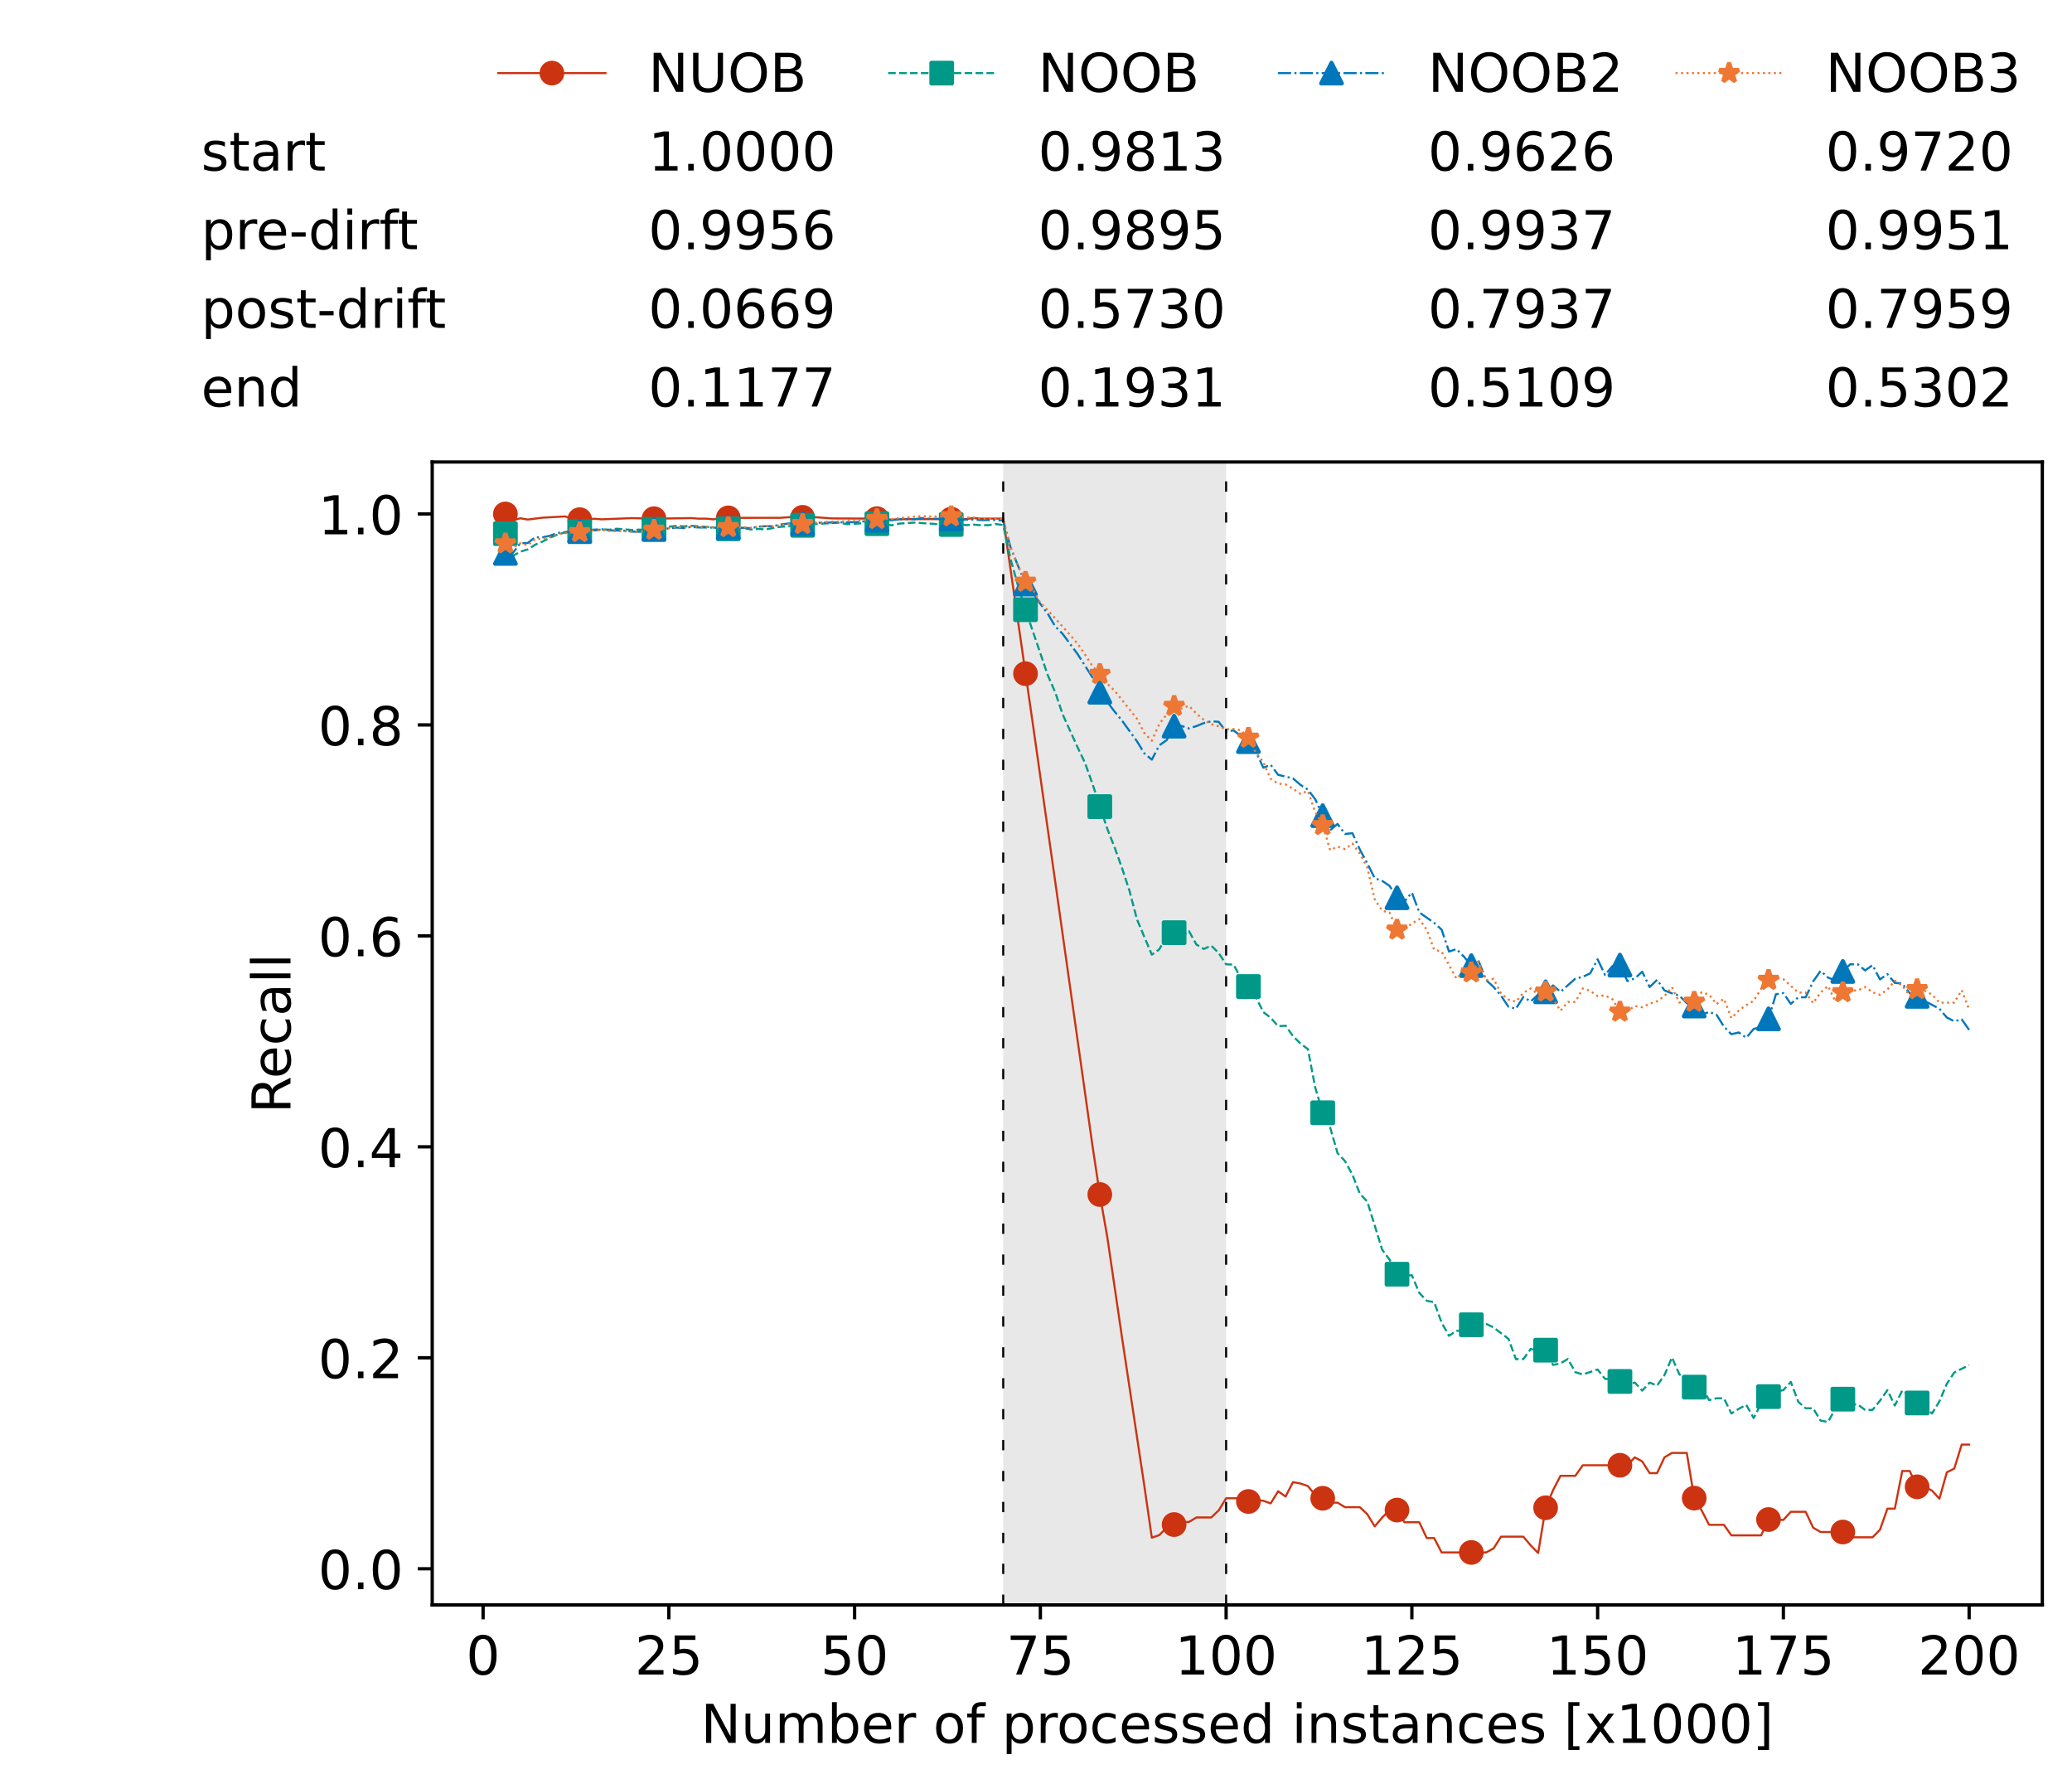 <?xml version="1.0" encoding="utf-8" standalone="no"?>
<!DOCTYPE svg PUBLIC "-//W3C//DTD SVG 1.1//EN"
  "http://www.w3.org/Graphics/SVG/1.1/DTD/svg11.dtd">
<!-- Created with matplotlib (https://matplotlib.org/) -->
<svg height="432.615pt" version="1.1" viewBox="0 0 502.65 432.615" width="502.65pt" xmlns="http://www.w3.org/2000/svg" xmlns:xlink="http://www.w3.org/1999/xlink">
 <defs>
  <style type="text/css">*{stroke-linecap:butt;stroke-linejoin:round;}</style>
 </defs>
 <g id="figure_1">
  <g id="patch_1">
   <path d="M 0 432.615 
L 502.65 432.615 
L 502.65 0 
L 0 0 
z
" style="fill:#ffffff;"/>
  </g>
  <g id="axes_1">
   <g id="patch_2">
    <path d="M 104.85 389.252 
L 495.45 389.252 
L 495.45 112.052 
L 104.85 112.052 
z
" style="fill:#ffffff;"/>
   </g>
   <g id="patch_3">
    <path clip-path="url(#p04032f5d4a)" d="M 297.446 389.252 
L 297.446 112.052 
L 243.372 112.052 
L 243.372 389.252 
z
" style="fill:#d3d3d3;opacity:0.5;"/>
   </g>
   <g id="matplotlib.axis_1">
    <g id="xtick_1">
     <g id="line2d_1">
      <defs>
       <path d="M 0 0 
L 0 3.5 
" id="ma4c141733d" style="stroke:#000000;stroke-width:0.8;"/>
      </defs>
      <g>
       <use style="stroke:#000000;stroke-width:0.8;" x="117.197" xlink:href="#ma4c141733d" y="389.252"/>
      </g>
     </g>
     <g id="text_1">
      <!-- 0 -->
      <g transform="translate(113.061 406.13)scale(0.13 -0.13)">
       <defs>
        <path d="M 31.781 66.406 
Q 24.172 66.406 20.328 58.906 
Q 16.5 51.422 16.5 36.375 
Q 16.5 21.391 20.328 13.891 
Q 24.172 6.391 31.781 6.391 
Q 39.453 6.391 43.281 13.891 
Q 47.125 21.391 47.125 36.375 
Q 47.125 51.422 43.281 58.906 
Q 39.453 66.406 31.781 66.406 
z
M 31.781 74.219 
Q 44.047 74.219 50.516 64.516 
Q 56.984 54.828 56.984 36.375 
Q 56.984 17.969 50.516 8.266 
Q 44.047 -1.422 31.781 -1.422 
Q 19.531 -1.422 13.062 8.266 
Q 6.594 17.969 6.594 36.375 
Q 6.594 54.828 13.062 64.516 
Q 19.531 74.219 31.781 74.219 
z
" id="DejaVuSans-48"/>
       </defs>
       <use xlink:href="#DejaVuSans-48"/>
      </g>
     </g>
    </g>
    <g id="xtick_2">
     <g id="line2d_2">
      <g>
       <use style="stroke:#000000;stroke-width:0.8;" x="162.259" xlink:href="#ma4c141733d" y="389.252"/>
      </g>
     </g>
     <g id="text_2">
      <!-- 25 -->
      <g transform="translate(153.988 406.13)scale(0.13 -0.13)">
       <defs>
        <path d="M 19.188 8.297 
L 53.609 8.297 
L 53.609 0 
L 7.328 0 
L 7.328 8.297 
Q 12.938 14.109 22.625 23.891 
Q 32.328 33.688 34.812 36.531 
Q 39.547 41.844 41.422 45.531 
Q 43.312 49.219 43.312 52.781 
Q 43.312 58.594 39.234 62.25 
Q 35.156 65.922 28.609 65.922 
Q 23.969 65.922 18.812 64.312 
Q 13.672 62.703 7.812 59.422 
L 7.812 69.391 
Q 13.766 71.781 18.938 73 
Q 24.125 74.219 28.422 74.219 
Q 39.75 74.219 46.484 68.547 
Q 53.219 62.891 53.219 53.422 
Q 53.219 48.922 51.531 44.891 
Q 49.859 40.875 45.406 35.406 
Q 44.188 33.984 37.641 27.219 
Q 31.109 20.453 19.188 8.297 
z
" id="DejaVuSans-50"/>
        <path d="M 10.797 72.906 
L 49.516 72.906 
L 49.516 64.594 
L 19.828 64.594 
L 19.828 46.734 
Q 21.969 47.469 24.109 47.828 
Q 26.266 48.188 28.422 48.188 
Q 40.625 48.188 47.75 41.5 
Q 54.891 34.812 54.891 23.391 
Q 54.891 11.625 47.562 5.094 
Q 40.234 -1.422 26.906 -1.422 
Q 22.312 -1.422 17.547 -0.641 
Q 12.797 0.141 7.719 1.703 
L 7.719 11.625 
Q 12.109 9.234 16.797 8.062 
Q 21.484 6.891 26.703 6.891 
Q 35.156 6.891 40.078 11.328 
Q 45.016 15.766 45.016 23.391 
Q 45.016 31 40.078 35.438 
Q 35.156 39.891 26.703 39.891 
Q 22.75 39.891 18.812 39.016 
Q 14.891 38.141 10.797 36.281 
z
" id="DejaVuSans-53"/>
       </defs>
       <use xlink:href="#DejaVuSans-50"/>
       <use x="63.623" xlink:href="#DejaVuSans-53"/>
      </g>
     </g>
    </g>
    <g id="xtick_3">
     <g id="line2d_3">
      <g>
       <use style="stroke:#000000;stroke-width:0.8;" x="207.322" xlink:href="#ma4c141733d" y="389.252"/>
      </g>
     </g>
     <g id="text_3">
      <!-- 50 -->
      <g transform="translate(199.05 406.13)scale(0.13 -0.13)">
       <use xlink:href="#DejaVuSans-53"/>
       <use x="63.623" xlink:href="#DejaVuSans-48"/>
      </g>
     </g>
    </g>
    <g id="xtick_4">
     <g id="line2d_4">
      <g>
       <use style="stroke:#000000;stroke-width:0.8;" x="252.384" xlink:href="#ma4c141733d" y="389.252"/>
      </g>
     </g>
     <g id="text_4">
      <!-- 75 -->
      <g transform="translate(244.113 406.13)scale(0.13 -0.13)">
       <defs>
        <path d="M 8.203 72.906 
L 55.078 72.906 
L 55.078 68.703 
L 28.609 0 
L 18.312 0 
L 43.219 64.594 
L 8.203 64.594 
z
" id="DejaVuSans-55"/>
       </defs>
       <use xlink:href="#DejaVuSans-55"/>
       <use x="63.623" xlink:href="#DejaVuSans-53"/>
      </g>
     </g>
    </g>
    <g id="xtick_5">
     <g id="line2d_5">
      <g>
       <use style="stroke:#000000;stroke-width:0.8;" x="297.446" xlink:href="#ma4c141733d" y="389.252"/>
      </g>
     </g>
     <g id="text_5">
      <!-- 100 -->
      <g transform="translate(285.039 406.13)scale(0.13 -0.13)">
       <defs>
        <path d="M 12.406 8.297 
L 28.516 8.297 
L 28.516 63.922 
L 10.984 60.406 
L 10.984 69.391 
L 28.422 72.906 
L 38.281 72.906 
L 38.281 8.297 
L 54.391 8.297 
L 54.391 0 
L 12.406 0 
z
" id="DejaVuSans-49"/>
       </defs>
       <use xlink:href="#DejaVuSans-49"/>
       <use x="63.623" xlink:href="#DejaVuSans-48"/>
       <use x="127.246" xlink:href="#DejaVuSans-48"/>
      </g>
     </g>
    </g>
    <g id="xtick_6">
     <g id="line2d_6">
      <g>
       <use style="stroke:#000000;stroke-width:0.8;" x="342.509" xlink:href="#ma4c141733d" y="389.252"/>
      </g>
     </g>
     <g id="text_6">
      <!-- 125 -->
      <g transform="translate(330.102 406.13)scale(0.13 -0.13)">
       <use xlink:href="#DejaVuSans-49"/>
       <use x="63.623" xlink:href="#DejaVuSans-50"/>
       <use x="127.246" xlink:href="#DejaVuSans-53"/>
      </g>
     </g>
    </g>
    <g id="xtick_7">
     <g id="line2d_7">
      <g>
       <use style="stroke:#000000;stroke-width:0.8;" x="387.571" xlink:href="#ma4c141733d" y="389.252"/>
      </g>
     </g>
     <g id="text_7">
      <!-- 150 -->
      <g transform="translate(375.164 406.13)scale(0.13 -0.13)">
       <use xlink:href="#DejaVuSans-49"/>
       <use x="63.623" xlink:href="#DejaVuSans-53"/>
       <use x="127.246" xlink:href="#DejaVuSans-48"/>
      </g>
     </g>
    </g>
    <g id="xtick_8">
     <g id="line2d_8">
      <g>
       <use style="stroke:#000000;stroke-width:0.8;" x="432.633" xlink:href="#ma4c141733d" y="389.252"/>
      </g>
     </g>
     <g id="text_8">
      <!-- 175 -->
      <g transform="translate(420.226 406.13)scale(0.13 -0.13)">
       <use xlink:href="#DejaVuSans-49"/>
       <use x="63.623" xlink:href="#DejaVuSans-55"/>
       <use x="127.246" xlink:href="#DejaVuSans-53"/>
      </g>
     </g>
    </g>
    <g id="xtick_9">
     <g id="line2d_9">
      <g>
       <use style="stroke:#000000;stroke-width:0.8;" x="477.695" xlink:href="#ma4c141733d" y="389.252"/>
      </g>
     </g>
     <g id="text_9">
      <!-- 200 -->
      <g transform="translate(465.289 406.13)scale(0.13 -0.13)">
       <use xlink:href="#DejaVuSans-50"/>
       <use x="63.623" xlink:href="#DejaVuSans-48"/>
       <use x="127.246" xlink:href="#DejaVuSans-48"/>
      </g>
     </g>
    </g>
    <g id="text_10">
     <!-- Number of processed instances [x1000] -->
     <g transform="translate(170.025 422.711)scale(0.13 -0.13)">
      <defs>
       <path d="M 9.812 72.906 
L 23.094 72.906 
L 55.422 11.922 
L 55.422 72.906 
L 64.984 72.906 
L 64.984 0 
L 51.703 0 
L 19.391 60.984 
L 19.391 0 
L 9.812 0 
z
" id="DejaVuSans-78"/>
       <path d="M 8.5 21.578 
L 8.5 54.688 
L 17.484 54.688 
L 17.484 21.922 
Q 17.484 14.156 20.5 10.266 
Q 23.531 6.391 29.594 6.391 
Q 36.859 6.391 41.078 11.031 
Q 45.312 15.672 45.312 23.688 
L 45.312 54.688 
L 54.297 54.688 
L 54.297 0 
L 45.312 0 
L 45.312 8.406 
Q 42.047 3.422 37.719 1 
Q 33.406 -1.422 27.688 -1.422 
Q 18.266 -1.422 13.375 4.438 
Q 8.5 10.297 8.5 21.578 
z
M 31.109 56 
z
" id="DejaVuSans-117"/>
       <path d="M 52 44.188 
Q 55.375 50.25 60.062 53.125 
Q 64.75 56 71.094 56 
Q 79.641 56 84.281 50.016 
Q 88.922 44.047 88.922 33.016 
L 88.922 0 
L 79.891 0 
L 79.891 32.719 
Q 79.891 40.578 77.094 44.375 
Q 74.312 48.188 68.609 48.188 
Q 61.625 48.188 57.562 43.547 
Q 53.516 38.922 53.516 30.906 
L 53.516 0 
L 44.484 0 
L 44.484 32.719 
Q 44.484 40.625 41.703 44.406 
Q 38.922 48.188 33.109 48.188 
Q 26.219 48.188 22.156 43.531 
Q 18.109 38.875 18.109 30.906 
L 18.109 0 
L 9.078 0 
L 9.078 54.688 
L 18.109 54.688 
L 18.109 46.188 
Q 21.188 51.219 25.484 53.609 
Q 29.781 56 35.688 56 
Q 41.656 56 45.828 52.969 
Q 50 49.953 52 44.188 
z
" id="DejaVuSans-109"/>
       <path d="M 48.688 27.297 
Q 48.688 37.203 44.609 42.844 
Q 40.531 48.484 33.406 48.484 
Q 26.266 48.484 22.188 42.844 
Q 18.109 37.203 18.109 27.297 
Q 18.109 17.391 22.188 11.75 
Q 26.266 6.109 33.406 6.109 
Q 40.531 6.109 44.609 11.75 
Q 48.688 17.391 48.688 27.297 
z
M 18.109 46.391 
Q 20.953 51.266 25.266 53.625 
Q 29.594 56 35.594 56 
Q 45.562 56 51.781 48.094 
Q 58.016 40.188 58.016 27.297 
Q 58.016 14.406 51.781 6.484 
Q 45.562 -1.422 35.594 -1.422 
Q 29.594 -1.422 25.266 0.953 
Q 20.953 3.328 18.109 8.203 
L 18.109 0 
L 9.078 0 
L 9.078 75.984 
L 18.109 75.984 
z
" id="DejaVuSans-98"/>
       <path d="M 56.203 29.594 
L 56.203 25.203 
L 14.891 25.203 
Q 15.484 15.922 20.484 11.062 
Q 25.484 6.203 34.422 6.203 
Q 39.594 6.203 44.453 7.469 
Q 49.312 8.734 54.109 11.281 
L 54.109 2.781 
Q 49.266 0.734 44.188 -0.344 
Q 39.109 -1.422 33.891 -1.422 
Q 20.797 -1.422 13.156 6.188 
Q 5.516 13.812 5.516 26.812 
Q 5.516 40.234 12.766 48.109 
Q 20.016 56 32.328 56 
Q 43.359 56 49.781 48.891 
Q 56.203 41.797 56.203 29.594 
z
M 47.219 32.234 
Q 47.125 39.594 43.094 43.984 
Q 39.062 48.391 32.422 48.391 
Q 24.906 48.391 20.391 44.141 
Q 15.875 39.891 15.188 32.172 
z
" id="DejaVuSans-101"/>
       <path d="M 41.109 46.297 
Q 39.594 47.172 37.812 47.578 
Q 36.031 48 33.891 48 
Q 26.266 48 22.188 43.047 
Q 18.109 38.094 18.109 28.812 
L 18.109 0 
L 9.078 0 
L 9.078 54.688 
L 18.109 54.688 
L 18.109 46.188 
Q 20.953 51.172 25.484 53.578 
Q 30.031 56 36.531 56 
Q 37.453 56 38.578 55.875 
Q 39.703 55.766 41.062 55.516 
z
" id="DejaVuSans-114"/>
       <path id="DejaVuSans-32"/>
       <path d="M 30.609 48.391 
Q 23.391 48.391 19.188 42.75 
Q 14.984 37.109 14.984 27.297 
Q 14.984 17.484 19.156 11.844 
Q 23.344 6.203 30.609 6.203 
Q 37.797 6.203 41.984 11.859 
Q 46.188 17.531 46.188 27.297 
Q 46.188 37.016 41.984 42.703 
Q 37.797 48.391 30.609 48.391 
z
M 30.609 56 
Q 42.328 56 49.016 48.375 
Q 55.719 40.766 55.719 27.297 
Q 55.719 13.875 49.016 6.219 
Q 42.328 -1.422 30.609 -1.422 
Q 18.844 -1.422 12.172 6.219 
Q 5.516 13.875 5.516 27.297 
Q 5.516 40.766 12.172 48.375 
Q 18.844 56 30.609 56 
z
" id="DejaVuSans-111"/>
       <path d="M 37.109 75.984 
L 37.109 68.5 
L 28.516 68.5 
Q 23.688 68.5 21.797 66.547 
Q 19.922 64.594 19.922 59.516 
L 19.922 54.688 
L 34.719 54.688 
L 34.719 47.703 
L 19.922 47.703 
L 19.922 0 
L 10.891 0 
L 10.891 47.703 
L 2.297 47.703 
L 2.297 54.688 
L 10.891 54.688 
L 10.891 58.5 
Q 10.891 67.625 15.141 71.797 
Q 19.391 75.984 28.609 75.984 
z
" id="DejaVuSans-102"/>
       <path d="M 18.109 8.203 
L 18.109 -20.797 
L 9.078 -20.797 
L 9.078 54.688 
L 18.109 54.688 
L 18.109 46.391 
Q 20.953 51.266 25.266 53.625 
Q 29.594 56 35.594 56 
Q 45.562 56 51.781 48.094 
Q 58.016 40.188 58.016 27.297 
Q 58.016 14.406 51.781 6.484 
Q 45.562 -1.422 35.594 -1.422 
Q 29.594 -1.422 25.266 0.953 
Q 20.953 3.328 18.109 8.203 
z
M 48.688 27.297 
Q 48.688 37.203 44.609 42.844 
Q 40.531 48.484 33.406 48.484 
Q 26.266 48.484 22.188 42.844 
Q 18.109 37.203 18.109 27.297 
Q 18.109 17.391 22.188 11.75 
Q 26.266 6.109 33.406 6.109 
Q 40.531 6.109 44.609 11.75 
Q 48.688 17.391 48.688 27.297 
z
" id="DejaVuSans-112"/>
       <path d="M 48.781 52.594 
L 48.781 44.188 
Q 44.969 46.297 41.141 47.344 
Q 37.312 48.391 33.406 48.391 
Q 24.656 48.391 19.812 42.844 
Q 14.984 37.312 14.984 27.297 
Q 14.984 17.281 19.812 11.734 
Q 24.656 6.203 33.406 6.203 
Q 37.312 6.203 41.141 7.25 
Q 44.969 8.297 48.781 10.406 
L 48.781 2.094 
Q 45.016 0.344 40.984 -0.531 
Q 36.969 -1.422 32.422 -1.422 
Q 20.062 -1.422 12.781 6.344 
Q 5.516 14.109 5.516 27.297 
Q 5.516 40.672 12.859 48.328 
Q 20.219 56 33.016 56 
Q 37.156 56 41.109 55.141 
Q 45.062 54.297 48.781 52.594 
z
" id="DejaVuSans-99"/>
       <path d="M 44.281 53.078 
L 44.281 44.578 
Q 40.484 46.531 36.375 47.5 
Q 32.281 48.484 27.875 48.484 
Q 21.188 48.484 17.844 46.438 
Q 14.5 44.391 14.5 40.281 
Q 14.5 37.156 16.891 35.375 
Q 19.281 33.594 26.516 31.984 
L 29.594 31.297 
Q 39.156 29.25 43.188 25.516 
Q 47.219 21.781 47.219 15.094 
Q 47.219 7.469 41.188 3.016 
Q 35.156 -1.422 24.609 -1.422 
Q 20.219 -1.422 15.453 -0.562 
Q 10.688 0.297 5.422 2 
L 5.422 11.281 
Q 10.406 8.688 15.234 7.391 
Q 20.062 6.109 24.812 6.109 
Q 31.156 6.109 34.562 8.281 
Q 37.984 10.453 37.984 14.406 
Q 37.984 18.062 35.516 20.016 
Q 33.062 21.969 24.703 23.781 
L 21.578 24.516 
Q 13.234 26.266 9.516 29.906 
Q 5.812 33.547 5.812 39.891 
Q 5.812 47.609 11.281 51.797 
Q 16.75 56 26.812 56 
Q 31.781 56 36.172 55.266 
Q 40.578 54.547 44.281 53.078 
z
" id="DejaVuSans-115"/>
       <path d="M 45.406 46.391 
L 45.406 75.984 
L 54.391 75.984 
L 54.391 0 
L 45.406 0 
L 45.406 8.203 
Q 42.578 3.328 38.25 0.953 
Q 33.938 -1.422 27.875 -1.422 
Q 17.969 -1.422 11.734 6.484 
Q 5.516 14.406 5.516 27.297 
Q 5.516 40.188 11.734 48.094 
Q 17.969 56 27.875 56 
Q 33.938 56 38.25 53.625 
Q 42.578 51.266 45.406 46.391 
z
M 14.797 27.297 
Q 14.797 17.391 18.875 11.75 
Q 22.953 6.109 30.078 6.109 
Q 37.203 6.109 41.297 11.75 
Q 45.406 17.391 45.406 27.297 
Q 45.406 37.203 41.297 42.844 
Q 37.203 48.484 30.078 48.484 
Q 22.953 48.484 18.875 42.844 
Q 14.797 37.203 14.797 27.297 
z
" id="DejaVuSans-100"/>
       <path d="M 9.422 54.688 
L 18.406 54.688 
L 18.406 0 
L 9.422 0 
z
M 9.422 75.984 
L 18.406 75.984 
L 18.406 64.594 
L 9.422 64.594 
z
" id="DejaVuSans-105"/>
       <path d="M 54.891 33.016 
L 54.891 0 
L 45.906 0 
L 45.906 32.719 
Q 45.906 40.484 42.875 44.328 
Q 39.844 48.188 33.797 48.188 
Q 26.516 48.188 22.312 43.547 
Q 18.109 38.922 18.109 30.906 
L 18.109 0 
L 9.078 0 
L 9.078 54.688 
L 18.109 54.688 
L 18.109 46.188 
Q 21.344 51.125 25.703 53.562 
Q 30.078 56 35.797 56 
Q 45.219 56 50.047 50.172 
Q 54.891 44.344 54.891 33.016 
z
" id="DejaVuSans-110"/>
       <path d="M 18.312 70.219 
L 18.312 54.688 
L 36.812 54.688 
L 36.812 47.703 
L 18.312 47.703 
L 18.312 18.016 
Q 18.312 11.328 20.141 9.422 
Q 21.969 7.516 27.594 7.516 
L 36.812 7.516 
L 36.812 0 
L 27.594 0 
Q 17.188 0 13.234 3.875 
Q 9.281 7.766 9.281 18.016 
L 9.281 47.703 
L 2.688 47.703 
L 2.688 54.688 
L 9.281 54.688 
L 9.281 70.219 
z
" id="DejaVuSans-116"/>
       <path d="M 34.281 27.484 
Q 23.391 27.484 19.188 25 
Q 14.984 22.516 14.984 16.5 
Q 14.984 11.719 18.141 8.906 
Q 21.297 6.109 26.703 6.109 
Q 34.188 6.109 38.703 11.406 
Q 43.219 16.703 43.219 25.484 
L 43.219 27.484 
z
M 52.203 31.203 
L 52.203 0 
L 43.219 0 
L 43.219 8.297 
Q 40.141 3.328 35.547 0.953 
Q 30.953 -1.422 24.312 -1.422 
Q 15.922 -1.422 10.953 3.297 
Q 6 8.016 6 15.922 
Q 6 25.141 12.172 29.828 
Q 18.359 34.516 30.609 34.516 
L 43.219 34.516 
L 43.219 35.406 
Q 43.219 41.609 39.141 45 
Q 35.062 48.391 27.688 48.391 
Q 23 48.391 18.547 47.266 
Q 14.109 46.141 10.016 43.891 
L 10.016 52.203 
Q 14.938 54.109 19.578 55.047 
Q 24.219 56 28.609 56 
Q 40.484 56 46.344 49.844 
Q 52.203 43.703 52.203 31.203 
z
" id="DejaVuSans-97"/>
       <path d="M 8.594 75.984 
L 29.297 75.984 
L 29.297 69 
L 17.578 69 
L 17.578 -6.203 
L 29.297 -6.203 
L 29.297 -13.188 
L 8.594 -13.188 
z
" id="DejaVuSans-91"/>
       <path d="M 54.891 54.688 
L 35.109 28.078 
L 55.906 0 
L 45.312 0 
L 29.391 21.484 
L 13.484 0 
L 2.875 0 
L 24.125 28.609 
L 4.688 54.688 
L 15.281 54.688 
L 29.781 35.203 
L 44.281 54.688 
z
" id="DejaVuSans-120"/>
       <path d="M 30.422 75.984 
L 30.422 -13.188 
L 9.719 -13.188 
L 9.719 -6.203 
L 21.391 -6.203 
L 21.391 69 
L 9.719 69 
L 9.719 75.984 
z
" id="DejaVuSans-93"/>
      </defs>
      <use xlink:href="#DejaVuSans-78"/>
      <use x="74.805" xlink:href="#DejaVuSans-117"/>
      <use x="138.184" xlink:href="#DejaVuSans-109"/>
      <use x="235.596" xlink:href="#DejaVuSans-98"/>
      <use x="299.072" xlink:href="#DejaVuSans-101"/>
      <use x="360.596" xlink:href="#DejaVuSans-114"/>
      <use x="401.709" xlink:href="#DejaVuSans-32"/>
      <use x="433.496" xlink:href="#DejaVuSans-111"/>
      <use x="494.678" xlink:href="#DejaVuSans-102"/>
      <use x="529.883" xlink:href="#DejaVuSans-32"/>
      <use x="561.67" xlink:href="#DejaVuSans-112"/>
      <use x="625.146" xlink:href="#DejaVuSans-114"/>
      <use x="664.01" xlink:href="#DejaVuSans-111"/>
      <use x="725.191" xlink:href="#DejaVuSans-99"/>
      <use x="780.172" xlink:href="#DejaVuSans-101"/>
      <use x="841.695" xlink:href="#DejaVuSans-115"/>
      <use x="893.795" xlink:href="#DejaVuSans-115"/>
      <use x="945.895" xlink:href="#DejaVuSans-101"/>
      <use x="1007.418" xlink:href="#DejaVuSans-100"/>
      <use x="1070.895" xlink:href="#DejaVuSans-32"/>
      <use x="1102.682" xlink:href="#DejaVuSans-105"/>
      <use x="1130.465" xlink:href="#DejaVuSans-110"/>
      <use x="1193.844" xlink:href="#DejaVuSans-115"/>
      <use x="1245.943" xlink:href="#DejaVuSans-116"/>
      <use x="1285.152" xlink:href="#DejaVuSans-97"/>
      <use x="1346.432" xlink:href="#DejaVuSans-110"/>
      <use x="1409.811" xlink:href="#DejaVuSans-99"/>
      <use x="1464.791" xlink:href="#DejaVuSans-101"/>
      <use x="1526.314" xlink:href="#DejaVuSans-115"/>
      <use x="1578.414" xlink:href="#DejaVuSans-32"/>
      <use x="1610.201" xlink:href="#DejaVuSans-91"/>
      <use x="1649.215" xlink:href="#DejaVuSans-120"/>
      <use x="1708.395" xlink:href="#DejaVuSans-49"/>
      <use x="1772.018" xlink:href="#DejaVuSans-48"/>
      <use x="1835.641" xlink:href="#DejaVuSans-48"/>
      <use x="1899.264" xlink:href="#DejaVuSans-48"/>
      <use x="1962.887" xlink:href="#DejaVuSans-93"/>
     </g>
    </g>
   </g>
   <g id="matplotlib.axis_2">
    <g id="ytick_1">
     <g id="line2d_10">
      <defs>
       <path d="M 0 0 
L -3.5 0 
" id="m4326a01c2e" style="stroke:#000000;stroke-width:0.8;"/>
      </defs>
      <g>
       <use style="stroke:#000000;stroke-width:0.8;" x="104.85" xlink:href="#m4326a01c2e" y="380.478"/>
      </g>
     </g>
     <g id="text_11">
      <!-- 0.0 -->
      <g transform="translate(77.176 385.417)scale(0.13 -0.13)">
       <defs>
        <path d="M 10.688 12.406 
L 21 12.406 
L 21 0 
L 10.688 0 
z
" id="DejaVuSans-46"/>
       </defs>
       <use xlink:href="#DejaVuSans-48"/>
       <use x="63.623" xlink:href="#DejaVuSans-46"/>
       <use x="95.41" xlink:href="#DejaVuSans-48"/>
      </g>
     </g>
    </g>
    <g id="ytick_2">
     <g id="line2d_11">
      <g>
       <use style="stroke:#000000;stroke-width:0.8;" x="104.85" xlink:href="#m4326a01c2e" y="329.313"/>
      </g>
     </g>
     <g id="text_12">
      <!-- 0.2 -->
      <g transform="translate(77.176 334.252)scale(0.13 -0.13)">
       <use xlink:href="#DejaVuSans-48"/>
       <use x="63.623" xlink:href="#DejaVuSans-46"/>
       <use x="95.41" xlink:href="#DejaVuSans-50"/>
      </g>
     </g>
    </g>
    <g id="ytick_3">
     <g id="line2d_12">
      <g>
       <use style="stroke:#000000;stroke-width:0.8;" x="104.85" xlink:href="#m4326a01c2e" y="278.148"/>
      </g>
     </g>
     <g id="text_13">
      <!-- 0.4 -->
      <g transform="translate(77.176 283.087)scale(0.13 -0.13)">
       <defs>
        <path d="M 37.797 64.312 
L 12.891 25.391 
L 37.797 25.391 
z
M 35.203 72.906 
L 47.609 72.906 
L 47.609 25.391 
L 58.016 25.391 
L 58.016 17.188 
L 47.609 17.188 
L 47.609 0 
L 37.797 0 
L 37.797 17.188 
L 4.891 17.188 
L 4.891 26.703 
z
" id="DejaVuSans-52"/>
       </defs>
       <use xlink:href="#DejaVuSans-48"/>
       <use x="63.623" xlink:href="#DejaVuSans-46"/>
       <use x="95.41" xlink:href="#DejaVuSans-52"/>
      </g>
     </g>
    </g>
    <g id="ytick_4">
     <g id="line2d_13">
      <g>
       <use style="stroke:#000000;stroke-width:0.8;" x="104.85" xlink:href="#m4326a01c2e" y="226.982"/>
      </g>
     </g>
     <g id="text_14">
      <!-- 0.6 -->
      <g transform="translate(77.176 231.921)scale(0.13 -0.13)">
       <defs>
        <path d="M 33.016 40.375 
Q 26.375 40.375 22.484 35.828 
Q 18.609 31.297 18.609 23.391 
Q 18.609 15.531 22.484 10.953 
Q 26.375 6.391 33.016 6.391 
Q 39.656 6.391 43.531 10.953 
Q 47.406 15.531 47.406 23.391 
Q 47.406 31.297 43.531 35.828 
Q 39.656 40.375 33.016 40.375 
z
M 52.594 71.297 
L 52.594 62.312 
Q 48.875 64.062 45.094 64.984 
Q 41.312 65.922 37.594 65.922 
Q 27.828 65.922 22.672 59.328 
Q 17.531 52.734 16.797 39.406 
Q 19.672 43.656 24.016 45.922 
Q 28.375 48.188 33.594 48.188 
Q 44.578 48.188 50.953 41.516 
Q 57.328 34.859 57.328 23.391 
Q 57.328 12.156 50.688 5.359 
Q 44.047 -1.422 33.016 -1.422 
Q 20.359 -1.422 13.672 8.266 
Q 6.984 17.969 6.984 36.375 
Q 6.984 53.656 15.188 63.938 
Q 23.391 74.219 37.203 74.219 
Q 40.922 74.219 44.703 73.484 
Q 48.484 72.75 52.594 71.297 
z
" id="DejaVuSans-54"/>
       </defs>
       <use xlink:href="#DejaVuSans-48"/>
       <use x="63.623" xlink:href="#DejaVuSans-46"/>
       <use x="95.41" xlink:href="#DejaVuSans-54"/>
      </g>
     </g>
    </g>
    <g id="ytick_5">
     <g id="line2d_14">
      <g>
       <use style="stroke:#000000;stroke-width:0.8;" x="104.85" xlink:href="#m4326a01c2e" y="175.817"/>
      </g>
     </g>
     <g id="text_15">
      <!-- 0.8 -->
      <g transform="translate(77.176 180.756)scale(0.13 -0.13)">
       <defs>
        <path d="M 31.781 34.625 
Q 24.75 34.625 20.719 30.859 
Q 16.703 27.094 16.703 20.516 
Q 16.703 13.922 20.719 10.156 
Q 24.75 6.391 31.781 6.391 
Q 38.812 6.391 42.859 10.172 
Q 46.922 13.969 46.922 20.516 
Q 46.922 27.094 42.891 30.859 
Q 38.875 34.625 31.781 34.625 
z
M 21.922 38.812 
Q 15.578 40.375 12.031 44.719 
Q 8.5 49.078 8.5 55.328 
Q 8.5 64.062 14.719 69.141 
Q 20.953 74.219 31.781 74.219 
Q 42.672 74.219 48.875 69.141 
Q 55.078 64.062 55.078 55.328 
Q 55.078 49.078 51.531 44.719 
Q 48 40.375 41.703 38.812 
Q 48.828 37.156 52.797 32.312 
Q 56.781 27.484 56.781 20.516 
Q 56.781 9.906 50.312 4.234 
Q 43.844 -1.422 31.781 -1.422 
Q 19.734 -1.422 13.25 4.234 
Q 6.781 9.906 6.781 20.516 
Q 6.781 27.484 10.781 32.312 
Q 14.797 37.156 21.922 38.812 
z
M 18.312 54.391 
Q 18.312 48.734 21.844 45.562 
Q 25.391 42.391 31.781 42.391 
Q 38.141 42.391 41.719 45.562 
Q 45.312 48.734 45.312 54.391 
Q 45.312 60.062 41.719 63.234 
Q 38.141 66.406 31.781 66.406 
Q 25.391 66.406 21.844 63.234 
Q 18.312 60.062 18.312 54.391 
z
" id="DejaVuSans-56"/>
       </defs>
       <use xlink:href="#DejaVuSans-48"/>
       <use x="63.623" xlink:href="#DejaVuSans-46"/>
       <use x="95.41" xlink:href="#DejaVuSans-56"/>
      </g>
     </g>
    </g>
    <g id="ytick_6">
     <g id="line2d_15">
      <g>
       <use style="stroke:#000000;stroke-width:0.8;" x="104.85" xlink:href="#m4326a01c2e" y="124.652"/>
      </g>
     </g>
     <g id="text_16">
      <!-- 1.0 -->
      <g transform="translate(77.176 129.591)scale(0.13 -0.13)">
       <use xlink:href="#DejaVuSans-49"/>
       <use x="63.623" xlink:href="#DejaVuSans-46"/>
       <use x="95.41" xlink:href="#DejaVuSans-48"/>
      </g>
     </g>
    </g>
    <g id="text_17">
     <!-- Recall -->
     <g transform="translate(70.472 270.044)rotate(-90)scale(0.13 -0.13)">
      <defs>
       <path d="M 44.391 34.188 
Q 47.562 33.109 50.562 29.594 
Q 53.562 26.078 56.594 19.922 
L 66.609 0 
L 56 0 
L 46.688 18.703 
Q 43.062 26.031 39.672 28.422 
Q 36.281 30.812 30.422 30.812 
L 19.672 30.812 
L 19.672 0 
L 9.812 0 
L 9.812 72.906 
L 32.078 72.906 
Q 44.578 72.906 50.734 67.672 
Q 56.891 62.453 56.891 51.906 
Q 56.891 45.016 53.688 40.469 
Q 50.484 35.938 44.391 34.188 
z
M 19.672 64.797 
L 19.672 38.922 
L 32.078 38.922 
Q 39.203 38.922 42.844 42.219 
Q 46.484 45.516 46.484 51.906 
Q 46.484 58.297 42.844 61.547 
Q 39.203 64.797 32.078 64.797 
z
" id="DejaVuSans-82"/>
       <path d="M 9.422 75.984 
L 18.406 75.984 
L 18.406 0 
L 9.422 0 
z
" id="DejaVuSans-108"/>
      </defs>
      <use xlink:href="#DejaVuSans-82"/>
      <use x="64.982" xlink:href="#DejaVuSans-101"/>
      <use x="126.506" xlink:href="#DejaVuSans-99"/>
      <use x="181.486" xlink:href="#DejaVuSans-97"/>
      <use x="242.766" xlink:href="#DejaVuSans-108"/>
      <use x="270.549" xlink:href="#DejaVuSans-108"/>
     </g>
    </g>
   </g>
   <g id="line2d_16"/>
   <g id="line2d_17"/>
   <g id="line2d_18"/>
   <g id="line2d_19"/>
   <g id="line2d_20"/>
   <g id="line2d_21">
    <path clip-path="url(#p04032f5d4a)" d="M 122.605 124.652 
L 124.407 126.212 
L 126.21 125.692 
L 128.012 126.008 
L 131.617 125.556 
L 137.024 125.255 
L 138.827 125.739 
L 140.629 126.034 
L 144.234 125.821 
L 146.037 125.953 
L 153.247 125.664 
L 158.654 125.805 
L 167.667 125.654 
L 169.469 125.789 
L 171.272 125.789 
L 173.074 125.953 
L 174.877 125.681 
L 178.482 125.6 
L 189.297 125.584 
L 192.902 125.342 
L 194.704 125.471 
L 196.507 125.35 
L 201.914 125.738 
L 214.532 125.793 
L 216.334 126.057 
L 218.137 125.922 
L 234.359 125.888 
L 236.162 125.651 
L 237.964 125.783 
L 243.372 125.776 
L 250.581 175.744 
L 255.989 213.854 
L 265.001 277.702 
L 266.804 289.706 
L 268.606 299.939 
L 272.211 324.535 
L 277.619 360.479 
L 279.421 372.943 
L 281.224 372.319 
L 283.026 370.535 
L 284.829 369.759 
L 286.631 369.129 
L 288.434 369.129 
L 290.236 368.033 
L 293.841 368.033 
L 295.644 366.328 
L 297.446 363.376 
L 301.051 363.376 
L 302.854 364.163 
L 304.656 363.769 
L 306.459 363.99 
L 308.261 364.619 
L 310.064 361.679 
L 311.866 362.958 
L 313.669 359.47 
L 315.471 359.798 
L 317.274 360.422 
L 319.076 362.606 
L 320.879 363.381 
L 322.681 364.447 
L 324.484 364.447 
L 326.286 365.543 
L 329.891 365.543 
L 331.694 367.249 
L 333.496 370.2 
L 335.299 368.069 
L 337.101 366.241 
L 338.904 366.241 
L 340.706 369.193 
L 344.311 369.193 
L 346.114 373.031 
L 347.916 373.031 
L 349.719 376.519 
L 360.533 376.519 
L 362.336 375.535 
L 364.138 372.693 
L 369.546 372.693 
L 371.348 374.824 
L 373.151 376.652 
L 374.953 365.688 
L 376.756 361.424 
L 378.558 357.936 
L 382.163 357.936 
L 383.966 355.377 
L 394.781 355.377 
L 396.583 353.459 
L 398.386 354.442 
L 400.188 357.285 
L 401.991 357.285 
L 403.793 353.448 
L 405.596 352.382 
L 409.201 352.382 
L 411.003 363.346 
L 412.806 366.33 
L 414.608 369.819 
L 418.213 369.819 
L 420.016 372.377 
L 427.226 372.377 
L 429.028 368.54 
L 432.633 368.631 
L 434.436 366.663 
L 438.041 366.663 
L 439.843 370.501 
L 441.646 371.567 
L 447.053 371.567 
L 448.856 372.846 
L 454.263 372.846 
L 456.066 371.018 
L 457.868 365.902 
L 459.671 365.902 
L 461.473 356.765 
L 463.276 356.765 
L 465.078 360.603 
L 466.881 360.603 
L 468.683 361.516 
L 470.485 363.484 
L 472.288 357.088 
L 474.09 356.175 
L 475.893 350.361 
L 477.695 350.361 
L 477.695 350.361 
" style="fill:none;stroke:#cc3311;stroke-linecap:square;stroke-width:0.5;"/>
    <defs>
     <path d="M 0 2.5 
C 0.663 2.5 1.299 2.237 1.768 1.768 
C 2.237 1.299 2.5 0.663 2.5 0 
C 2.5 -0.663 2.237 -1.299 1.768 -1.768 
C 1.299 -2.237 0.663 -2.5 0 -2.5 
C -0.663 -2.5 -1.299 -2.237 -1.768 -1.768 
C -2.237 -1.299 -2.5 -0.663 -2.5 0 
C -2.5 0.663 -2.237 1.299 -1.768 1.768 
C -1.299 2.237 -0.663 2.5 0 2.5 
z
" id="mdd1de06bb5" style="stroke:#cc3311;"/>
    </defs>
    <g clip-path="url(#p04032f5d4a)">
     <use style="fill:#cc3311;stroke:#cc3311;" x="122.605" xlink:href="#mdd1de06bb5" y="124.652"/>
     <use style="fill:#cc3311;stroke:#cc3311;" x="140.629" xlink:href="#mdd1de06bb5" y="126.034"/>
     <use style="fill:#cc3311;stroke:#cc3311;" x="158.654" xlink:href="#mdd1de06bb5" y="125.805"/>
     <use style="fill:#cc3311;stroke:#cc3311;" x="176.679" xlink:href="#mdd1de06bb5" y="125.6"/>
     <use style="fill:#cc3311;stroke:#cc3311;" x="194.704" xlink:href="#mdd1de06bb5" y="125.471"/>
     <use style="fill:#cc3311;stroke:#cc3311;" x="212.729" xlink:href="#mdd1de06bb5" y="125.793"/>
     <use style="fill:#cc3311;stroke:#cc3311;" x="230.754" xlink:href="#mdd1de06bb5" y="125.901"/>
     <use style="fill:#cc3311;stroke:#cc3311;" x="248.779" xlink:href="#mdd1de06bb5" y="163.388"/>
     <use style="fill:#cc3311;stroke:#cc3311;" x="266.804" xlink:href="#mdd1de06bb5" y="289.706"/>
     <use style="fill:#cc3311;stroke:#cc3311;" x="284.829" xlink:href="#mdd1de06bb5" y="369.759"/>
     <use style="fill:#cc3311;stroke:#cc3311;" x="302.854" xlink:href="#mdd1de06bb5" y="364.163"/>
     <use style="fill:#cc3311;stroke:#cc3311;" x="320.879" xlink:href="#mdd1de06bb5" y="363.381"/>
     <use style="fill:#cc3311;stroke:#cc3311;" x="338.904" xlink:href="#mdd1de06bb5" y="366.241"/>
     <use style="fill:#cc3311;stroke:#cc3311;" x="356.928" xlink:href="#mdd1de06bb5" y="376.519"/>
     <use style="fill:#cc3311;stroke:#cc3311;" x="374.953" xlink:href="#mdd1de06bb5" y="365.688"/>
     <use style="fill:#cc3311;stroke:#cc3311;" x="392.978" xlink:href="#mdd1de06bb5" y="355.377"/>
     <use style="fill:#cc3311;stroke:#cc3311;" x="411.003" xlink:href="#mdd1de06bb5" y="363.346"/>
     <use style="fill:#cc3311;stroke:#cc3311;" x="429.028" xlink:href="#mdd1de06bb5" y="368.54"/>
     <use style="fill:#cc3311;stroke:#cc3311;" x="447.053" xlink:href="#mdd1de06bb5" y="371.567"/>
     <use style="fill:#cc3311;stroke:#cc3311;" x="465.078" xlink:href="#mdd1de06bb5" y="360.603"/>
    </g>
   </g>
   <g id="line2d_22"/>
   <g id="line2d_23"/>
   <g id="line2d_24"/>
   <g id="line2d_25"/>
   <g id="line2d_26">
    <path clip-path="url(#p04032f5d4a)" d="M 122.605 129.434 
L 124.407 134.842 
L 126.21 133.814 
L 128.012 133.252 
L 129.815 132.114 
L 131.617 131.354 
L 133.419 130.397 
L 135.222 129.679 
L 137.024 129.12 
L 138.827 128.946 
L 140.629 128.949 
L 142.432 128.591 
L 144.234 128.667 
L 146.037 128.38 
L 147.839 128.469 
L 149.642 128.23 
L 153.247 128.526 
L 155.049 128.448 
L 156.852 128.505 
L 158.654 128.401 
L 160.457 127.984 
L 164.062 127.53 
L 165.864 127.651 
L 167.667 127.506 
L 173.074 127.934 
L 174.877 128.194 
L 178.482 128.249 
L 180.284 128.003 
L 182.087 128.407 
L 183.889 128.285 
L 185.692 128.399 
L 189.297 127.774 
L 191.099 127.655 
L 192.902 127.409 
L 194.704 127.402 
L 196.507 127.157 
L 203.717 126.761 
L 205.519 127.138 
L 210.927 126.795 
L 216.334 127.397 
L 218.137 126.993 
L 221.742 126.748 
L 228.952 127.21 
L 232.557 127.084 
L 234.359 127.359 
L 236.162 127.241 
L 237.964 127.373 
L 239.767 127.373 
L 241.569 127.102 
L 243.372 127.346 
L 245.174 135.67 
L 246.976 142.108 
L 248.779 147.879 
L 254.186 163.767 
L 255.989 167.91 
L 257.791 173.254 
L 261.396 181.206 
L 263.199 184.996 
L 265.001 190.049 
L 268.606 200.984 
L 270.409 205.561 
L 272.211 210.594 
L 274.014 216.072 
L 275.816 222.979 
L 279.421 231.535 
L 281.224 230.266 
L 283.026 227.036 
L 284.829 226.209 
L 286.631 227.081 
L 288.434 225.834 
L 290.236 229.077 
L 292.039 230.167 
L 293.841 229.338 
L 295.644 231.159 
L 297.446 233.889 
L 299.249 233.937 
L 301.051 237.303 
L 302.854 239.271 
L 304.656 241.793 
L 306.459 245.469 
L 308.261 246.832 
L 310.064 248.896 
L 311.866 248.761 
L 313.669 251.289 
L 315.471 253.093 
L 317.274 254.445 
L 319.076 263.804 
L 320.879 269.89 
L 322.681 273.443 
L 324.484 279.694 
L 326.286 281.603 
L 328.089 284.897 
L 329.891 289.52 
L 331.694 291.422 
L 335.299 303.082 
L 337.101 305.518 
L 338.904 309.036 
L 340.706 309.304 
L 342.509 309.304 
L 344.311 313.568 
L 346.114 315.487 
L 347.916 315.821 
L 349.719 320.782 
L 351.521 323.98 
L 353.324 322.762 
L 355.126 322.762 
L 356.928 321.3 
L 358.731 321.817 
L 360.533 321.086 
L 362.336 321.961 
L 365.941 324.711 
L 367.743 329.631 
L 369.546 329.631 
L 371.348 327.143 
L 373.151 327.692 
L 374.953 327.463 
L 376.756 331.049 
L 378.558 330.661 
L 380.361 329.595 
L 382.163 332.793 
L 383.966 333.361 
L 387.571 332.153 
L 389.373 334.438 
L 391.176 334.438 
L 392.978 335.047 
L 394.781 335.951 
L 396.583 335.312 
L 398.386 337.279 
L 400.188 335.325 
L 401.991 336.052 
L 403.793 333.494 
L 405.596 329.23 
L 407.398 333.316 
L 409.201 334.595 
L 411.003 336.423 
L 412.806 336.209 
L 414.608 339.582 
L 416.411 339.125 
L 418.213 339.125 
L 420.016 342.82 
L 421.818 341.683 
L 423.621 340.724 
L 425.423 343.921 
L 427.226 340.433 
L 429.028 338.727 
L 430.831 337.59 
L 432.633 337.134 
L 434.436 335.166 
L 436.238 339.962 
L 438.041 341.561 
L 439.843 341.561 
L 441.646 344.546 
L 443.448 344.866 
L 445.251 341.668 
L 447.053 339.342 
L 448.856 340.621 
L 450.658 340.621 
L 452.461 341.95 
L 454.263 341.95 
L 456.066 339.717 
L 457.868 337.159 
L 459.671 340.889 
L 461.473 337.235 
L 463.276 338.398 
L 465.078 340.267 
L 466.881 340.998 
L 468.683 342.825 
L 470.485 339.874 
L 472.288 335.61 
L 474.09 332.869 
L 477.695 331.086 
L 477.695 331.086 
" style="fill:none;stroke:#009988;stroke-dasharray:1.85,0.8;stroke-dashoffset:0;stroke-width:0.5;"/>
    <defs>
     <path d="M -2.5 2.5 
L 2.5 2.5 
L 2.5 -2.5 
L -2.5 -2.5 
z
" id="m10edde52e4" style="stroke:#009988;stroke-linejoin:miter;"/>
    </defs>
    <g clip-path="url(#p04032f5d4a)">
     <use style="fill:#009988;stroke:#009988;stroke-linejoin:miter;" x="122.605" xlink:href="#m10edde52e4" y="129.434"/>
     <use style="fill:#009988;stroke:#009988;stroke-linejoin:miter;" x="140.629" xlink:href="#m10edde52e4" y="128.949"/>
     <use style="fill:#009988;stroke:#009988;stroke-linejoin:miter;" x="158.654" xlink:href="#m10edde52e4" y="128.401"/>
     <use style="fill:#009988;stroke:#009988;stroke-linejoin:miter;" x="176.679" xlink:href="#m10edde52e4" y="128.249"/>
     <use style="fill:#009988;stroke:#009988;stroke-linejoin:miter;" x="194.704" xlink:href="#m10edde52e4" y="127.402"/>
     <use style="fill:#009988;stroke:#009988;stroke-linejoin:miter;" x="212.729" xlink:href="#m10edde52e4" y="127.005"/>
     <use style="fill:#009988;stroke:#009988;stroke-linejoin:miter;" x="230.754" xlink:href="#m10edde52e4" y="127.201"/>
     <use style="fill:#009988;stroke:#009988;stroke-linejoin:miter;" x="248.779" xlink:href="#m10edde52e4" y="147.879"/>
     <use style="fill:#009988;stroke:#009988;stroke-linejoin:miter;" x="266.804" xlink:href="#m10edde52e4" y="195.635"/>
     <use style="fill:#009988;stroke:#009988;stroke-linejoin:miter;" x="284.829" xlink:href="#m10edde52e4" y="226.209"/>
     <use style="fill:#009988;stroke:#009988;stroke-linejoin:miter;" x="302.854" xlink:href="#m10edde52e4" y="239.271"/>
     <use style="fill:#009988;stroke:#009988;stroke-linejoin:miter;" x="320.879" xlink:href="#m10edde52e4" y="269.89"/>
     <use style="fill:#009988;stroke:#009988;stroke-linejoin:miter;" x="338.904" xlink:href="#m10edde52e4" y="309.036"/>
     <use style="fill:#009988;stroke:#009988;stroke-linejoin:miter;" x="356.928" xlink:href="#m10edde52e4" y="321.3"/>
     <use style="fill:#009988;stroke:#009988;stroke-linejoin:miter;" x="374.953" xlink:href="#m10edde52e4" y="327.463"/>
     <use style="fill:#009988;stroke:#009988;stroke-linejoin:miter;" x="392.978" xlink:href="#m10edde52e4" y="335.047"/>
     <use style="fill:#009988;stroke:#009988;stroke-linejoin:miter;" x="411.003" xlink:href="#m10edde52e4" y="336.423"/>
     <use style="fill:#009988;stroke:#009988;stroke-linejoin:miter;" x="429.028" xlink:href="#m10edde52e4" y="338.727"/>
     <use style="fill:#009988;stroke:#009988;stroke-linejoin:miter;" x="447.053" xlink:href="#m10edde52e4" y="339.342"/>
     <use style="fill:#009988;stroke:#009988;stroke-linejoin:miter;" x="465.078" xlink:href="#m10edde52e4" y="340.267"/>
    </g>
   </g>
   <g id="line2d_27"/>
   <g id="line2d_28"/>
   <g id="line2d_29"/>
   <g id="line2d_30"/>
   <g id="line2d_31">
    <path clip-path="url(#p04032f5d4a)" d="M 122.605 134.215 
L 124.407 134.113 
L 126.21 131.749 
L 128.012 131.703 
L 129.815 130.293 
L 131.617 130.322 
L 133.419 129.922 
L 135.222 129.264 
L 138.827 128.877 
L 140.629 128.887 
L 142.432 128.534 
L 146.037 128.37 
L 147.839 128.629 
L 151.444 128.708 
L 153.247 128.937 
L 155.049 128.963 
L 156.852 128.87 
L 158.654 128.392 
L 162.259 128.168 
L 164.062 127.957 
L 165.864 128.09 
L 167.667 127.799 
L 169.469 127.925 
L 173.074 127.957 
L 174.877 128.084 
L 176.679 128.004 
L 178.482 128.124 
L 180.284 128.001 
L 182.087 128.12 
L 183.889 127.74 
L 185.692 127.623 
L 187.494 127.637 
L 189.297 127.228 
L 191.099 126.989 
L 192.902 126.866 
L 194.704 126.996 
L 196.507 126.634 
L 198.309 126.784 
L 207.322 126.624 
L 214.532 126.06 
L 216.334 126.192 
L 218.137 125.922 
L 221.742 125.937 
L 223.544 125.689 
L 225.347 125.801 
L 230.754 125.901 
L 232.557 126.022 
L 236.162 126.004 
L 237.964 126.138 
L 241.569 126.13 
L 243.372 126.252 
L 245.174 132.834 
L 248.779 141.659 
L 250.581 143.839 
L 252.384 146.469 
L 254.186 148.867 
L 255.989 151.93 
L 257.791 153.745 
L 261.396 158.611 
L 265.001 164.262 
L 266.804 167.881 
L 270.409 172.607 
L 272.211 174.799 
L 275.816 179.787 
L 277.619 182.725 
L 279.421 184.243 
L 281.224 180.781 
L 283.026 179.503 
L 284.829 176.118 
L 286.631 176.07 
L 288.434 176.674 
L 290.236 176.103 
L 292.039 175.366 
L 293.841 174.928 
L 295.644 175.066 
L 297.446 177.428 
L 299.249 177.144 
L 302.854 179.868 
L 304.656 182.229 
L 306.459 186.199 
L 308.261 185.491 
L 310.064 187.915 
L 313.669 188.796 
L 315.471 190.354 
L 317.274 191.498 
L 319.076 193.86 
L 320.879 197.814 
L 322.681 201.367 
L 324.484 199.828 
L 326.286 202.264 
L 328.089 202.071 
L 329.891 206.048 
L 331.694 209.393 
L 333.496 213.001 
L 335.299 213.64 
L 337.101 214.859 
L 338.904 217.737 
L 340.706 218.631 
L 342.509 216.499 
L 344.311 221.296 
L 347.916 223.829 
L 349.719 225.457 
L 351.521 230.787 
L 353.324 230.178 
L 355.126 232.005 
L 356.928 234.198 
L 358.731 233.164 
L 360.533 237.733 
L 362.336 239.373 
L 364.138 241.504 
L 365.941 244.162 
L 367.743 244.654 
L 369.546 241.812 
L 371.348 242.878 
L 373.151 241.233 
L 374.953 240.548 
L 376.756 238.997 
L 378.558 240.548 
L 382.163 237.35 
L 383.966 236.924 
L 385.768 236.071 
L 387.571 232.66 
L 389.373 236.467 
L 391.176 234.274 
L 392.978 234.071 
L 394.781 237.947 
L 396.583 237.308 
L 398.386 235.668 
L 400.188 239.399 
L 401.991 237.654 
L 403.793 240.213 
L 405.596 240.923 
L 407.398 241.456 
L 409.201 243.304 
L 411.003 243.989 
L 412.806 246.121 
L 414.608 245.423 
L 416.411 246.108 
L 418.213 248.987 
L 420.016 250.834 
L 421.818 250.408 
L 423.621 251.687 
L 425.423 249.555 
L 427.226 249.09 
L 429.028 247.1 
L 430.831 241.131 
L 432.633 240.857 
L 434.436 243.481 
L 436.238 241.882 
L 438.041 241.882 
L 439.843 238.044 
L 441.646 235.486 
L 443.448 237.085 
L 445.251 237.796 
L 447.053 235.615 
L 448.856 233.871 
L 450.658 233.871 
L 452.461 235.366 
L 454.263 234.087 
L 456.066 237.539 
L 457.868 236.259 
L 459.671 238.391 
L 461.473 238.544 
L 463.276 240.869 
L 465.078 241.656 
L 466.881 242.753 
L 470.485 244.65 
L 472.288 246.782 
L 474.09 247.696 
L 475.893 247.231 
L 477.695 249.789 
L 477.695 249.789 
" style="fill:none;stroke:#0077bb;stroke-dasharray:3.2,0.8,0.5,0.8;stroke-dashoffset:0;stroke-width:0.5;"/>
    <defs>
     <path d="M 0 -2.5 
L -2.5 2.5 
L 2.5 2.5 
z
" id="m508da09dc3" style="stroke:#0077bb;stroke-linejoin:miter;"/>
    </defs>
    <g clip-path="url(#p04032f5d4a)">
     <use style="fill:#0077bb;stroke:#0077bb;stroke-linejoin:miter;" x="122.605" xlink:href="#m508da09dc3" y="134.215"/>
     <use style="fill:#0077bb;stroke:#0077bb;stroke-linejoin:miter;" x="140.629" xlink:href="#m508da09dc3" y="128.887"/>
     <use style="fill:#0077bb;stroke:#0077bb;stroke-linejoin:miter;" x="158.654" xlink:href="#m508da09dc3" y="128.392"/>
     <use style="fill:#0077bb;stroke:#0077bb;stroke-linejoin:miter;" x="176.679" xlink:href="#m508da09dc3" y="128.004"/>
     <use style="fill:#0077bb;stroke:#0077bb;stroke-linejoin:miter;" x="194.704" xlink:href="#m508da09dc3" y="126.996"/>
     <use style="fill:#0077bb;stroke:#0077bb;stroke-linejoin:miter;" x="212.729" xlink:href="#m508da09dc3" y="126.181"/>
     <use style="fill:#0077bb;stroke:#0077bb;stroke-linejoin:miter;" x="230.754" xlink:href="#m508da09dc3" y="125.901"/>
     <use style="fill:#0077bb;stroke:#0077bb;stroke-linejoin:miter;" x="248.779" xlink:href="#m508da09dc3" y="141.659"/>
     <use style="fill:#0077bb;stroke:#0077bb;stroke-linejoin:miter;" x="266.804" xlink:href="#m508da09dc3" y="167.881"/>
     <use style="fill:#0077bb;stroke:#0077bb;stroke-linejoin:miter;" x="284.829" xlink:href="#m508da09dc3" y="176.118"/>
     <use style="fill:#0077bb;stroke:#0077bb;stroke-linejoin:miter;" x="302.854" xlink:href="#m508da09dc3" y="179.868"/>
     <use style="fill:#0077bb;stroke:#0077bb;stroke-linejoin:miter;" x="320.879" xlink:href="#m508da09dc3" y="197.814"/>
     <use style="fill:#0077bb;stroke:#0077bb;stroke-linejoin:miter;" x="338.904" xlink:href="#m508da09dc3" y="217.737"/>
     <use style="fill:#0077bb;stroke:#0077bb;stroke-linejoin:miter;" x="356.928" xlink:href="#m508da09dc3" y="234.198"/>
     <use style="fill:#0077bb;stroke:#0077bb;stroke-linejoin:miter;" x="374.953" xlink:href="#m508da09dc3" y="240.548"/>
     <use style="fill:#0077bb;stroke:#0077bb;stroke-linejoin:miter;" x="392.978" xlink:href="#m508da09dc3" y="234.071"/>
     <use style="fill:#0077bb;stroke:#0077bb;stroke-linejoin:miter;" x="411.003" xlink:href="#m508da09dc3" y="243.989"/>
     <use style="fill:#0077bb;stroke:#0077bb;stroke-linejoin:miter;" x="429.028" xlink:href="#m508da09dc3" y="247.1"/>
     <use style="fill:#0077bb;stroke:#0077bb;stroke-linejoin:miter;" x="447.053" xlink:href="#m508da09dc3" y="235.615"/>
     <use style="fill:#0077bb;stroke:#0077bb;stroke-linejoin:miter;" x="465.078" xlink:href="#m508da09dc3" y="241.656"/>
    </g>
   </g>
   <g id="line2d_32"/>
   <g id="line2d_33"/>
   <g id="line2d_34"/>
   <g id="line2d_35"/>
   <g id="line2d_36">
    <path clip-path="url(#p04032f5d4a)" d="M 122.605 131.825 
L 124.407 132.918 
L 126.21 131.742 
L 128.012 132.274 
L 129.815 130.75 
L 131.617 130.702 
L 133.419 130.249 
L 135.222 129.549 
L 138.827 129.105 
L 140.629 129.095 
L 142.432 128.725 
L 146.037 128.533 
L 147.839 128.781 
L 155.049 128.94 
L 164.062 127.834 
L 165.864 127.967 
L 167.667 127.676 
L 169.469 127.802 
L 173.074 127.834 
L 174.877 127.961 
L 176.679 127.881 
L 178.482 128.001 
L 180.284 127.878 
L 182.087 127.997 
L 183.889 127.749 
L 185.692 127.632 
L 187.494 127.646 
L 191.099 127.134 
L 194.704 127.127 
L 196.507 126.765 
L 198.309 126.765 
L 201.914 126.498 
L 203.717 126.498 
L 205.519 126.356 
L 207.322 126.356 
L 214.532 125.792 
L 216.334 125.924 
L 218.137 125.655 
L 223.544 125.161 
L 225.347 125.274 
L 232.557 125.253 
L 234.359 125.528 
L 236.162 125.528 
L 237.964 125.792 
L 241.569 125.784 
L 243.372 125.906 
L 245.174 132.737 
L 246.976 137.267 
L 248.779 141.126 
L 250.581 143.015 
L 252.384 146.227 
L 254.186 147.985 
L 259.594 153.984 
L 261.396 156.111 
L 263.199 158.716 
L 265.001 161.525 
L 266.804 163.493 
L 268.606 165.819 
L 270.409 167.529 
L 275.816 174.311 
L 277.619 177.805 
L 279.421 179.651 
L 281.224 175.629 
L 283.026 173.283 
L 284.829 171.241 
L 286.631 171.839 
L 288.434 171.188 
L 290.236 173.084 
L 292.039 174.591 
L 293.841 175.658 
L 295.644 176.142 
L 297.446 176.855 
L 299.249 176.808 
L 301.051 177.088 
L 302.854 178.958 
L 304.656 182.536 
L 306.459 184.815 
L 308.261 188.904 
L 310.064 190.048 
L 311.866 190.259 
L 313.669 191.295 
L 315.471 192.525 
L 317.274 191.849 
L 319.076 196.975 
L 320.879 200.153 
L 322.681 206.194 
L 324.484 205.328 
L 326.286 205.937 
L 328.089 204.58 
L 329.891 207.053 
L 331.694 210.398 
L 333.496 218.106 
L 335.299 220.877 
L 337.101 221.334 
L 338.904 225.491 
L 340.706 225.402 
L 342.509 223.981 
L 344.311 222.915 
L 346.114 225.473 
L 347.916 230.322 
L 349.719 230.787 
L 353.324 237.335 
L 355.126 235.508 
L 356.928 235.873 
L 358.731 233.16 
L 360.533 237.728 
L 362.336 237.4 
L 364.138 240.953 
L 365.941 242.448 
L 367.743 242.94 
L 369.546 240.808 
L 371.348 239.742 
L 373.151 241.204 
L 374.953 240.519 
L 376.756 242.166 
L 378.558 245.138 
L 380.361 243.006 
L 382.163 243.006 
L 383.966 239.737 
L 385.768 240.306 
L 387.571 241.585 
L 389.373 241.433 
L 391.176 242.346 
L 392.978 245.392 
L 394.781 245.263 
L 396.583 243.984 
L 398.386 244.312 
L 400.188 243.423 
L 401.991 242.842 
L 403.793 241.563 
L 405.596 239.431 
L 407.398 243.162 
L 409.201 242.309 
L 411.003 242.994 
L 412.806 240.649 
L 414.608 241.231 
L 416.411 243.515 
L 418.213 242.236 
L 420.016 246.926 
L 421.818 245.078 
L 423.621 243.799 
L 425.423 242.733 
L 427.226 239.826 
L 429.028 237.694 
L 430.831 237.125 
L 432.633 237.491 
L 436.238 240.73 
L 438.041 240.73 
L 439.843 243.288 
L 441.646 240.73 
L 443.448 239.131 
L 445.251 242.862 
L 447.053 240.681 
L 448.856 240.216 
L 450.658 240.216 
L 452.461 239.386 
L 454.263 240.665 
L 456.066 241.274 
L 457.868 239.995 
L 459.671 237.863 
L 461.473 239.081 
L 463.276 241.407 
L 465.078 239.931 
L 466.881 240.296 
L 468.683 241.21 
L 470.485 243.178 
L 474.09 243.178 
L 475.893 240.154 
L 477.695 244.845 
L 477.695 244.845 
" style="fill:none;stroke:#ee7733;stroke-dasharray:0.5,0.825;stroke-dashoffset:0;stroke-width:0.5;"/>
    <defs>
     <path d="M 0 -2.5 
L -0.561 -0.773 
L -2.378 -0.773 
L -0.908 0.295 
L -1.469 2.023 
L -0 0.955 
L 1.469 2.023 
L 0.908 0.295 
L 2.378 -0.773 
L 0.561 -0.773 
z
" id="mb4653e9bff" style="stroke:#ee7733;stroke-linejoin:bevel;"/>
    </defs>
    <g clip-path="url(#p04032f5d4a)">
     <use style="fill:#ee7733;stroke:#ee7733;stroke-linejoin:bevel;" x="122.605" xlink:href="#mb4653e9bff" y="131.825"/>
     <use style="fill:#ee7733;stroke:#ee7733;stroke-linejoin:bevel;" x="140.629" xlink:href="#mb4653e9bff" y="129.095"/>
     <use style="fill:#ee7733;stroke:#ee7733;stroke-linejoin:bevel;" x="158.654" xlink:href="#mb4653e9bff" y="128.503"/>
     <use style="fill:#ee7733;stroke:#ee7733;stroke-linejoin:bevel;" x="176.679" xlink:href="#mb4653e9bff" y="127.881"/>
     <use style="fill:#ee7733;stroke:#ee7733;stroke-linejoin:bevel;" x="194.704" xlink:href="#mb4653e9bff" y="127.127"/>
     <use style="fill:#ee7733;stroke:#ee7733;stroke-linejoin:bevel;" x="212.729" xlink:href="#mb4653e9bff" y="125.913"/>
     <use style="fill:#ee7733;stroke:#ee7733;stroke-linejoin:bevel;" x="230.754" xlink:href="#mb4653e9bff" y="125.253"/>
     <use style="fill:#ee7733;stroke:#ee7733;stroke-linejoin:bevel;" x="248.779" xlink:href="#mb4653e9bff" y="141.126"/>
     <use style="fill:#ee7733;stroke:#ee7733;stroke-linejoin:bevel;" x="266.804" xlink:href="#mb4653e9bff" y="163.493"/>
     <use style="fill:#ee7733;stroke:#ee7733;stroke-linejoin:bevel;" x="284.829" xlink:href="#mb4653e9bff" y="171.241"/>
     <use style="fill:#ee7733;stroke:#ee7733;stroke-linejoin:bevel;" x="302.854" xlink:href="#mb4653e9bff" y="178.958"/>
     <use style="fill:#ee7733;stroke:#ee7733;stroke-linejoin:bevel;" x="320.879" xlink:href="#mb4653e9bff" y="200.153"/>
     <use style="fill:#ee7733;stroke:#ee7733;stroke-linejoin:bevel;" x="338.904" xlink:href="#mb4653e9bff" y="225.491"/>
     <use style="fill:#ee7733;stroke:#ee7733;stroke-linejoin:bevel;" x="356.928" xlink:href="#mb4653e9bff" y="235.873"/>
     <use style="fill:#ee7733;stroke:#ee7733;stroke-linejoin:bevel;" x="374.953" xlink:href="#mb4653e9bff" y="240.519"/>
     <use style="fill:#ee7733;stroke:#ee7733;stroke-linejoin:bevel;" x="392.978" xlink:href="#mb4653e9bff" y="245.392"/>
     <use style="fill:#ee7733;stroke:#ee7733;stroke-linejoin:bevel;" x="411.003" xlink:href="#mb4653e9bff" y="242.994"/>
     <use style="fill:#ee7733;stroke:#ee7733;stroke-linejoin:bevel;" x="429.028" xlink:href="#mb4653e9bff" y="237.694"/>
     <use style="fill:#ee7733;stroke:#ee7733;stroke-linejoin:bevel;" x="447.053" xlink:href="#mb4653e9bff" y="240.681"/>
     <use style="fill:#ee7733;stroke:#ee7733;stroke-linejoin:bevel;" x="465.078" xlink:href="#mb4653e9bff" y="239.931"/>
    </g>
   </g>
   <g id="line2d_37"/>
   <g id="line2d_38"/>
   <g id="line2d_39"/>
   <g id="line2d_40"/>
   <g id="line2d_41">
    <path clip-path="url(#p04032f5d4a)" d="M 243.372 389.252 
L 243.372 112.052 
" style="fill:none;stroke:#000000;stroke-dasharray:2.5,5;stroke-dashoffset:0;stroke-width:0.5;"/>
   </g>
   <g id="line2d_42">
    <path clip-path="url(#p04032f5d4a)" d="M 297.446 389.252 
L 297.446 112.052 
" style="fill:none;stroke:#000000;stroke-dasharray:2.5,5;stroke-dashoffset:0;stroke-width:0.5;"/>
   </g>
   <g id="patch_4">
    <path d="M 104.85 389.252 
L 104.85 112.052 
" style="fill:none;stroke:#000000;stroke-linecap:square;stroke-linejoin:miter;stroke-width:0.8;"/>
   </g>
   <g id="patch_5">
    <path d="M 495.45 389.252 
L 495.45 112.052 
" style="fill:none;stroke:#000000;stroke-linecap:square;stroke-linejoin:miter;stroke-width:0.8;"/>
   </g>
   <g id="patch_6">
    <path d="M 104.85 389.252 
L 495.45 389.252 
" style="fill:none;stroke:#000000;stroke-linecap:square;stroke-linejoin:miter;stroke-width:0.8;"/>
   </g>
   <g id="patch_7">
    <path d="M 104.85 112.052 
L 495.45 112.052 
" style="fill:none;stroke:#000000;stroke-linecap:square;stroke-linejoin:miter;stroke-width:0.8;"/>
   </g>
   <g id="legend_1">
    <g id="line2d_43"/>
    <g id="line2d_44"/>
    <g id="text_18">
     <!--   -->
     <g transform="translate(48.8 22.278)scale(0.13 -0.13)">
      <use xlink:href="#DejaVuSans-32"/>
     </g>
    </g>
    <g id="line2d_45"/>
    <g id="line2d_46"/>
    <g id="text_19">
     <!-- start -->
     <g transform="translate(48.8 41.36)scale(0.13 -0.13)">
      <use xlink:href="#DejaVuSans-115"/>
      <use x="52.1" xlink:href="#DejaVuSans-116"/>
      <use x="91.309" xlink:href="#DejaVuSans-97"/>
      <use x="152.588" xlink:href="#DejaVuSans-114"/>
      <use x="193.701" xlink:href="#DejaVuSans-116"/>
     </g>
    </g>
    <g id="line2d_47"/>
    <g id="line2d_48"/>
    <g id="text_20">
     <!-- pre-dirft -->
     <g transform="translate(48.8 60.441)scale(0.13 -0.13)">
      <defs>
       <path d="M 4.891 31.391 
L 31.203 31.391 
L 31.203 23.391 
L 4.891 23.391 
z
" id="DejaVuSans-45"/>
      </defs>
      <use xlink:href="#DejaVuSans-112"/>
      <use x="63.477" xlink:href="#DejaVuSans-114"/>
      <use x="102.34" xlink:href="#DejaVuSans-101"/>
      <use x="163.863" xlink:href="#DejaVuSans-45"/>
      <use x="199.947" xlink:href="#DejaVuSans-100"/>
      <use x="263.424" xlink:href="#DejaVuSans-105"/>
      <use x="291.207" xlink:href="#DejaVuSans-114"/>
      <use x="332.32" xlink:href="#DejaVuSans-102"/>
      <use x="365.775" xlink:href="#DejaVuSans-116"/>
     </g>
    </g>
    <g id="line2d_49"/>
    <g id="line2d_50"/>
    <g id="text_21">
     <!-- post-drift -->
     <g transform="translate(48.8 79.523)scale(0.13 -0.13)">
      <use xlink:href="#DejaVuSans-112"/>
      <use x="63.477" xlink:href="#DejaVuSans-111"/>
      <use x="124.658" xlink:href="#DejaVuSans-115"/>
      <use x="176.758" xlink:href="#DejaVuSans-116"/>
      <use x="215.967" xlink:href="#DejaVuSans-45"/>
      <use x="252.051" xlink:href="#DejaVuSans-100"/>
      <use x="315.527" xlink:href="#DejaVuSans-114"/>
      <use x="356.641" xlink:href="#DejaVuSans-105"/>
      <use x="384.424" xlink:href="#DejaVuSans-102"/>
      <use x="417.879" xlink:href="#DejaVuSans-116"/>
     </g>
    </g>
    <g id="line2d_51"/>
    <g id="line2d_52"/>
    <g id="text_22">
     <!-- end -->
     <g transform="translate(48.8 98.604)scale(0.13 -0.13)">
      <use xlink:href="#DejaVuSans-101"/>
      <use x="61.523" xlink:href="#DejaVuSans-110"/>
      <use x="124.902" xlink:href="#DejaVuSans-100"/>
     </g>
    </g>
    <g id="line2d_53">
     <path d="M 120.892 17.728 
L 146.892 17.728 
" style="fill:none;stroke:#cc3311;stroke-linecap:square;stroke-width:0.5;"/>
    </g>
    <g id="line2d_54">
     <g>
      <use style="fill:#cc3311;stroke:#cc3311;" x="133.892" xlink:href="#mdd1de06bb5" y="17.728"/>
     </g>
    </g>
    <g id="text_23">
     <!-- NUOB -->
     <g transform="translate(157.292 22.278)scale(0.13 -0.13)">
      <defs>
       <path d="M 8.688 72.906 
L 18.609 72.906 
L 18.609 28.609 
Q 18.609 16.891 22.844 11.734 
Q 27.094 6.594 36.625 6.594 
Q 46.094 6.594 50.344 11.734 
Q 54.594 16.891 54.594 28.609 
L 54.594 72.906 
L 64.5 72.906 
L 64.5 27.391 
Q 64.5 13.141 57.438 5.859 
Q 50.391 -1.422 36.625 -1.422 
Q 22.797 -1.422 15.734 5.859 
Q 8.688 13.141 8.688 27.391 
z
" id="DejaVuSans-85"/>
       <path d="M 39.406 66.219 
Q 28.656 66.219 22.328 58.203 
Q 16.016 50.203 16.016 36.375 
Q 16.016 22.609 22.328 14.594 
Q 28.656 6.594 39.406 6.594 
Q 50.141 6.594 56.422 14.594 
Q 62.703 22.609 62.703 36.375 
Q 62.703 50.203 56.422 58.203 
Q 50.141 66.219 39.406 66.219 
z
M 39.406 74.219 
Q 54.734 74.219 63.906 63.938 
Q 73.094 53.656 73.094 36.375 
Q 73.094 19.141 63.906 8.859 
Q 54.734 -1.422 39.406 -1.422 
Q 24.031 -1.422 14.812 8.828 
Q 5.609 19.094 5.609 36.375 
Q 5.609 53.656 14.812 63.938 
Q 24.031 74.219 39.406 74.219 
z
" id="DejaVuSans-79"/>
       <path d="M 19.672 34.812 
L 19.672 8.109 
L 35.5 8.109 
Q 43.453 8.109 47.281 11.406 
Q 51.125 14.703 51.125 21.484 
Q 51.125 28.328 47.281 31.562 
Q 43.453 34.812 35.5 34.812 
z
M 19.672 64.797 
L 19.672 42.828 
L 34.281 42.828 
Q 41.5 42.828 45.031 45.531 
Q 48.578 48.25 48.578 53.812 
Q 48.578 59.328 45.031 62.062 
Q 41.5 64.797 34.281 64.797 
z
M 9.812 72.906 
L 35.016 72.906 
Q 46.297 72.906 52.391 68.219 
Q 58.5 63.531 58.5 54.891 
Q 58.5 48.188 55.375 44.234 
Q 52.25 40.281 46.188 39.312 
Q 53.469 37.75 57.5 32.781 
Q 61.531 27.828 61.531 20.406 
Q 61.531 10.641 54.891 5.312 
Q 48.25 0 35.984 0 
L 9.812 0 
z
" id="DejaVuSans-66"/>
      </defs>
      <use xlink:href="#DejaVuSans-78"/>
      <use x="74.805" xlink:href="#DejaVuSans-85"/>
      <use x="147.998" xlink:href="#DejaVuSans-79"/>
      <use x="226.709" xlink:href="#DejaVuSans-66"/>
     </g>
    </g>
    <g id="line2d_55"/>
    <g id="line2d_56"/>
    <g id="text_24">
     <!-- 1.0000 -->
     <g transform="translate(157.292 41.36)scale(0.13 -0.13)">
      <use xlink:href="#DejaVuSans-49"/>
      <use x="63.623" xlink:href="#DejaVuSans-46"/>
      <use x="95.41" xlink:href="#DejaVuSans-48"/>
      <use x="159.033" xlink:href="#DejaVuSans-48"/>
      <use x="222.656" xlink:href="#DejaVuSans-48"/>
      <use x="286.279" xlink:href="#DejaVuSans-48"/>
     </g>
    </g>
    <g id="line2d_57"/>
    <g id="line2d_58"/>
    <g id="text_25">
     <!-- 0.9956 -->
     <g transform="translate(157.292 60.441)scale(0.13 -0.13)">
      <defs>
       <path d="M 10.984 1.516 
L 10.984 10.5 
Q 14.703 8.734 18.5 7.812 
Q 22.312 6.891 25.984 6.891 
Q 35.75 6.891 40.891 13.453 
Q 46.047 20.016 46.781 33.406 
Q 43.953 29.203 39.594 26.953 
Q 35.25 24.703 29.984 24.703 
Q 19.047 24.703 12.672 31.312 
Q 6.297 37.938 6.297 49.422 
Q 6.297 60.641 12.938 67.422 
Q 19.578 74.219 30.609 74.219 
Q 43.266 74.219 49.922 64.516 
Q 56.594 54.828 56.594 36.375 
Q 56.594 19.141 48.406 8.859 
Q 40.234 -1.422 26.422 -1.422 
Q 22.703 -1.422 18.891 -0.688 
Q 15.094 0.047 10.984 1.516 
z
M 30.609 32.422 
Q 37.25 32.422 41.125 36.953 
Q 45.016 41.5 45.016 49.422 
Q 45.016 57.281 41.125 61.844 
Q 37.25 66.406 30.609 66.406 
Q 23.969 66.406 20.094 61.844 
Q 16.219 57.281 16.219 49.422 
Q 16.219 41.5 20.094 36.953 
Q 23.969 32.422 30.609 32.422 
z
" id="DejaVuSans-57"/>
      </defs>
      <use xlink:href="#DejaVuSans-48"/>
      <use x="63.623" xlink:href="#DejaVuSans-46"/>
      <use x="95.41" xlink:href="#DejaVuSans-57"/>
      <use x="159.033" xlink:href="#DejaVuSans-57"/>
      <use x="222.656" xlink:href="#DejaVuSans-53"/>
      <use x="286.279" xlink:href="#DejaVuSans-54"/>
     </g>
    </g>
    <g id="line2d_59"/>
    <g id="line2d_60"/>
    <g id="text_26">
     <!-- 0.0669 -->
     <g transform="translate(157.292 79.523)scale(0.13 -0.13)">
      <use xlink:href="#DejaVuSans-48"/>
      <use x="63.623" xlink:href="#DejaVuSans-46"/>
      <use x="95.41" xlink:href="#DejaVuSans-48"/>
      <use x="159.033" xlink:href="#DejaVuSans-54"/>
      <use x="222.656" xlink:href="#DejaVuSans-54"/>
      <use x="286.279" xlink:href="#DejaVuSans-57"/>
     </g>
    </g>
    <g id="line2d_61"/>
    <g id="line2d_62"/>
    <g id="text_27">
     <!-- 0.1177 -->
     <g transform="translate(157.292 98.604)scale(0.13 -0.13)">
      <use xlink:href="#DejaVuSans-48"/>
      <use x="63.623" xlink:href="#DejaVuSans-46"/>
      <use x="95.41" xlink:href="#DejaVuSans-49"/>
      <use x="159.033" xlink:href="#DejaVuSans-49"/>
      <use x="222.656" xlink:href="#DejaVuSans-55"/>
      <use x="286.279" xlink:href="#DejaVuSans-55"/>
     </g>
    </g>
    <g id="line2d_63">
     <path d="M 215.452 17.728 
L 241.452 17.728 
" style="fill:none;stroke:#009988;stroke-dasharray:1.85,0.8;stroke-dashoffset:0;stroke-width:0.5;"/>
    </g>
    <g id="line2d_64">
     <g>
      <use style="fill:#009988;stroke:#009988;stroke-linejoin:miter;" x="228.452" xlink:href="#m10edde52e4" y="17.728"/>
     </g>
    </g>
    <g id="text_28">
     <!-- NOOB -->
     <g transform="translate(251.852 22.278)scale(0.13 -0.13)">
      <use xlink:href="#DejaVuSans-78"/>
      <use x="74.805" xlink:href="#DejaVuSans-79"/>
      <use x="153.516" xlink:href="#DejaVuSans-79"/>
      <use x="232.227" xlink:href="#DejaVuSans-66"/>
     </g>
    </g>
    <g id="line2d_65"/>
    <g id="line2d_66"/>
    <g id="text_29">
     <!-- 0.9813 -->
     <g transform="translate(251.852 41.36)scale(0.13 -0.13)">
      <defs>
       <path d="M 40.578 39.312 
Q 47.656 37.797 51.625 33 
Q 55.609 28.219 55.609 21.188 
Q 55.609 10.406 48.188 4.484 
Q 40.766 -1.422 27.094 -1.422 
Q 22.516 -1.422 17.656 -0.516 
Q 12.797 0.391 7.625 2.203 
L 7.625 11.719 
Q 11.719 9.328 16.594 8.109 
Q 21.484 6.891 26.812 6.891 
Q 36.078 6.891 40.938 10.547 
Q 45.797 14.203 45.797 21.188 
Q 45.797 27.641 41.281 31.266 
Q 36.766 34.906 28.719 34.906 
L 20.219 34.906 
L 20.219 43.016 
L 29.109 43.016 
Q 36.375 43.016 40.234 45.922 
Q 44.094 48.828 44.094 54.297 
Q 44.094 59.906 40.109 62.906 
Q 36.141 65.922 28.719 65.922 
Q 24.656 65.922 20.016 65.031 
Q 15.375 64.156 9.812 62.312 
L 9.812 71.094 
Q 15.438 72.656 20.344 73.438 
Q 25.25 74.219 29.594 74.219 
Q 40.828 74.219 47.359 69.109 
Q 53.906 64.016 53.906 55.328 
Q 53.906 49.266 50.438 45.094 
Q 46.969 40.922 40.578 39.312 
z
" id="DejaVuSans-51"/>
      </defs>
      <use xlink:href="#DejaVuSans-48"/>
      <use x="63.623" xlink:href="#DejaVuSans-46"/>
      <use x="95.41" xlink:href="#DejaVuSans-57"/>
      <use x="159.033" xlink:href="#DejaVuSans-56"/>
      <use x="222.656" xlink:href="#DejaVuSans-49"/>
      <use x="286.279" xlink:href="#DejaVuSans-51"/>
     </g>
    </g>
    <g id="line2d_67"/>
    <g id="line2d_68"/>
    <g id="text_30">
     <!-- 0.9895 -->
     <g transform="translate(251.852 60.441)scale(0.13 -0.13)">
      <use xlink:href="#DejaVuSans-48"/>
      <use x="63.623" xlink:href="#DejaVuSans-46"/>
      <use x="95.41" xlink:href="#DejaVuSans-57"/>
      <use x="159.033" xlink:href="#DejaVuSans-56"/>
      <use x="222.656" xlink:href="#DejaVuSans-57"/>
      <use x="286.279" xlink:href="#DejaVuSans-53"/>
     </g>
    </g>
    <g id="line2d_69"/>
    <g id="line2d_70"/>
    <g id="text_31">
     <!-- 0.5730 -->
     <g transform="translate(251.852 79.523)scale(0.13 -0.13)">
      <use xlink:href="#DejaVuSans-48"/>
      <use x="63.623" xlink:href="#DejaVuSans-46"/>
      <use x="95.41" xlink:href="#DejaVuSans-53"/>
      <use x="159.033" xlink:href="#DejaVuSans-55"/>
      <use x="222.656" xlink:href="#DejaVuSans-51"/>
      <use x="286.279" xlink:href="#DejaVuSans-48"/>
     </g>
    </g>
    <g id="line2d_71"/>
    <g id="line2d_72"/>
    <g id="text_32">
     <!-- 0.1931 -->
     <g transform="translate(251.852 98.604)scale(0.13 -0.13)">
      <use xlink:href="#DejaVuSans-48"/>
      <use x="63.623" xlink:href="#DejaVuSans-46"/>
      <use x="95.41" xlink:href="#DejaVuSans-49"/>
      <use x="159.033" xlink:href="#DejaVuSans-57"/>
      <use x="222.656" xlink:href="#DejaVuSans-51"/>
      <use x="286.279" xlink:href="#DejaVuSans-49"/>
     </g>
    </g>
    <g id="line2d_73">
     <path d="M 310.012 17.728 
L 336.012 17.728 
" style="fill:none;stroke:#0077bb;stroke-dasharray:3.2,0.8,0.5,0.8;stroke-dashoffset:0;stroke-width:0.5;"/>
    </g>
    <g id="line2d_74">
     <g>
      <use style="fill:#0077bb;stroke:#0077bb;stroke-linejoin:miter;" x="323.012" xlink:href="#m508da09dc3" y="17.728"/>
     </g>
    </g>
    <g id="text_33">
     <!-- NOOB2 -->
     <g transform="translate(346.412 22.278)scale(0.13 -0.13)">
      <use xlink:href="#DejaVuSans-78"/>
      <use x="74.805" xlink:href="#DejaVuSans-79"/>
      <use x="153.516" xlink:href="#DejaVuSans-79"/>
      <use x="232.227" xlink:href="#DejaVuSans-66"/>
      <use x="300.83" xlink:href="#DejaVuSans-50"/>
     </g>
    </g>
    <g id="line2d_75"/>
    <g id="line2d_76"/>
    <g id="text_34">
     <!-- 0.9626 -->
     <g transform="translate(346.412 41.36)scale(0.13 -0.13)">
      <use xlink:href="#DejaVuSans-48"/>
      <use x="63.623" xlink:href="#DejaVuSans-46"/>
      <use x="95.41" xlink:href="#DejaVuSans-57"/>
      <use x="159.033" xlink:href="#DejaVuSans-54"/>
      <use x="222.656" xlink:href="#DejaVuSans-50"/>
      <use x="286.279" xlink:href="#DejaVuSans-54"/>
     </g>
    </g>
    <g id="line2d_77"/>
    <g id="line2d_78"/>
    <g id="text_35">
     <!-- 0.9937 -->
     <g transform="translate(346.412 60.441)scale(0.13 -0.13)">
      <use xlink:href="#DejaVuSans-48"/>
      <use x="63.623" xlink:href="#DejaVuSans-46"/>
      <use x="95.41" xlink:href="#DejaVuSans-57"/>
      <use x="159.033" xlink:href="#DejaVuSans-57"/>
      <use x="222.656" xlink:href="#DejaVuSans-51"/>
      <use x="286.279" xlink:href="#DejaVuSans-55"/>
     </g>
    </g>
    <g id="line2d_79"/>
    <g id="line2d_80"/>
    <g id="text_36">
     <!-- 0.7937 -->
     <g transform="translate(346.412 79.523)scale(0.13 -0.13)">
      <use xlink:href="#DejaVuSans-48"/>
      <use x="63.623" xlink:href="#DejaVuSans-46"/>
      <use x="95.41" xlink:href="#DejaVuSans-55"/>
      <use x="159.033" xlink:href="#DejaVuSans-57"/>
      <use x="222.656" xlink:href="#DejaVuSans-51"/>
      <use x="286.279" xlink:href="#DejaVuSans-55"/>
     </g>
    </g>
    <g id="line2d_81"/>
    <g id="line2d_82"/>
    <g id="text_37">
     <!-- 0.5109 -->
     <g transform="translate(346.412 98.604)scale(0.13 -0.13)">
      <use xlink:href="#DejaVuSans-48"/>
      <use x="63.623" xlink:href="#DejaVuSans-46"/>
      <use x="95.41" xlink:href="#DejaVuSans-53"/>
      <use x="159.033" xlink:href="#DejaVuSans-49"/>
      <use x="222.656" xlink:href="#DejaVuSans-48"/>
      <use x="286.279" xlink:href="#DejaVuSans-57"/>
     </g>
    </g>
    <g id="line2d_83">
     <path d="M 406.467 17.728 
L 432.467 17.728 
" style="fill:none;stroke:#ee7733;stroke-dasharray:0.5,0.825;stroke-dashoffset:0;stroke-width:0.5;"/>
    </g>
    <g id="line2d_84">
     <g>
      <use style="fill:#ee7733;stroke:#ee7733;stroke-linejoin:bevel;" x="419.467" xlink:href="#mb4653e9bff" y="17.728"/>
     </g>
    </g>
    <g id="text_38">
     <!-- NOOB3 -->
     <g transform="translate(442.867 22.278)scale(0.13 -0.13)">
      <use xlink:href="#DejaVuSans-78"/>
      <use x="74.805" xlink:href="#DejaVuSans-79"/>
      <use x="153.516" xlink:href="#DejaVuSans-79"/>
      <use x="232.227" xlink:href="#DejaVuSans-66"/>
      <use x="300.83" xlink:href="#DejaVuSans-51"/>
     </g>
    </g>
    <g id="line2d_85"/>
    <g id="line2d_86"/>
    <g id="text_39">
     <!-- 0.9720 -->
     <g transform="translate(442.867 41.36)scale(0.13 -0.13)">
      <use xlink:href="#DejaVuSans-48"/>
      <use x="63.623" xlink:href="#DejaVuSans-46"/>
      <use x="95.41" xlink:href="#DejaVuSans-57"/>
      <use x="159.033" xlink:href="#DejaVuSans-55"/>
      <use x="222.656" xlink:href="#DejaVuSans-50"/>
      <use x="286.279" xlink:href="#DejaVuSans-48"/>
     </g>
    </g>
    <g id="line2d_87"/>
    <g id="line2d_88"/>
    <g id="text_40">
     <!-- 0.9951 -->
     <g transform="translate(442.867 60.441)scale(0.13 -0.13)">
      <use xlink:href="#DejaVuSans-48"/>
      <use x="63.623" xlink:href="#DejaVuSans-46"/>
      <use x="95.41" xlink:href="#DejaVuSans-57"/>
      <use x="159.033" xlink:href="#DejaVuSans-57"/>
      <use x="222.656" xlink:href="#DejaVuSans-53"/>
      <use x="286.279" xlink:href="#DejaVuSans-49"/>
     </g>
    </g>
    <g id="line2d_89"/>
    <g id="line2d_90"/>
    <g id="text_41">
     <!-- 0.7959 -->
     <g transform="translate(442.867 79.523)scale(0.13 -0.13)">
      <use xlink:href="#DejaVuSans-48"/>
      <use x="63.623" xlink:href="#DejaVuSans-46"/>
      <use x="95.41" xlink:href="#DejaVuSans-55"/>
      <use x="159.033" xlink:href="#DejaVuSans-57"/>
      <use x="222.656" xlink:href="#DejaVuSans-53"/>
      <use x="286.279" xlink:href="#DejaVuSans-57"/>
     </g>
    </g>
    <g id="line2d_91"/>
    <g id="line2d_92"/>
    <g id="text_42">
     <!-- 0.5302 -->
     <g transform="translate(442.867 98.604)scale(0.13 -0.13)">
      <use xlink:href="#DejaVuSans-48"/>
      <use x="63.623" xlink:href="#DejaVuSans-46"/>
      <use x="95.41" xlink:href="#DejaVuSans-53"/>
      <use x="159.033" xlink:href="#DejaVuSans-51"/>
      <use x="222.656" xlink:href="#DejaVuSans-48"/>
      <use x="286.279" xlink:href="#DejaVuSans-50"/>
     </g>
    </g>
   </g>
  </g>
 </g>
 <defs>
  <clipPath id="p04032f5d4a">
   <rect height="277.2" width="390.6" x="104.85" y="112.052"/>
  </clipPath>
 </defs>
</svg>
